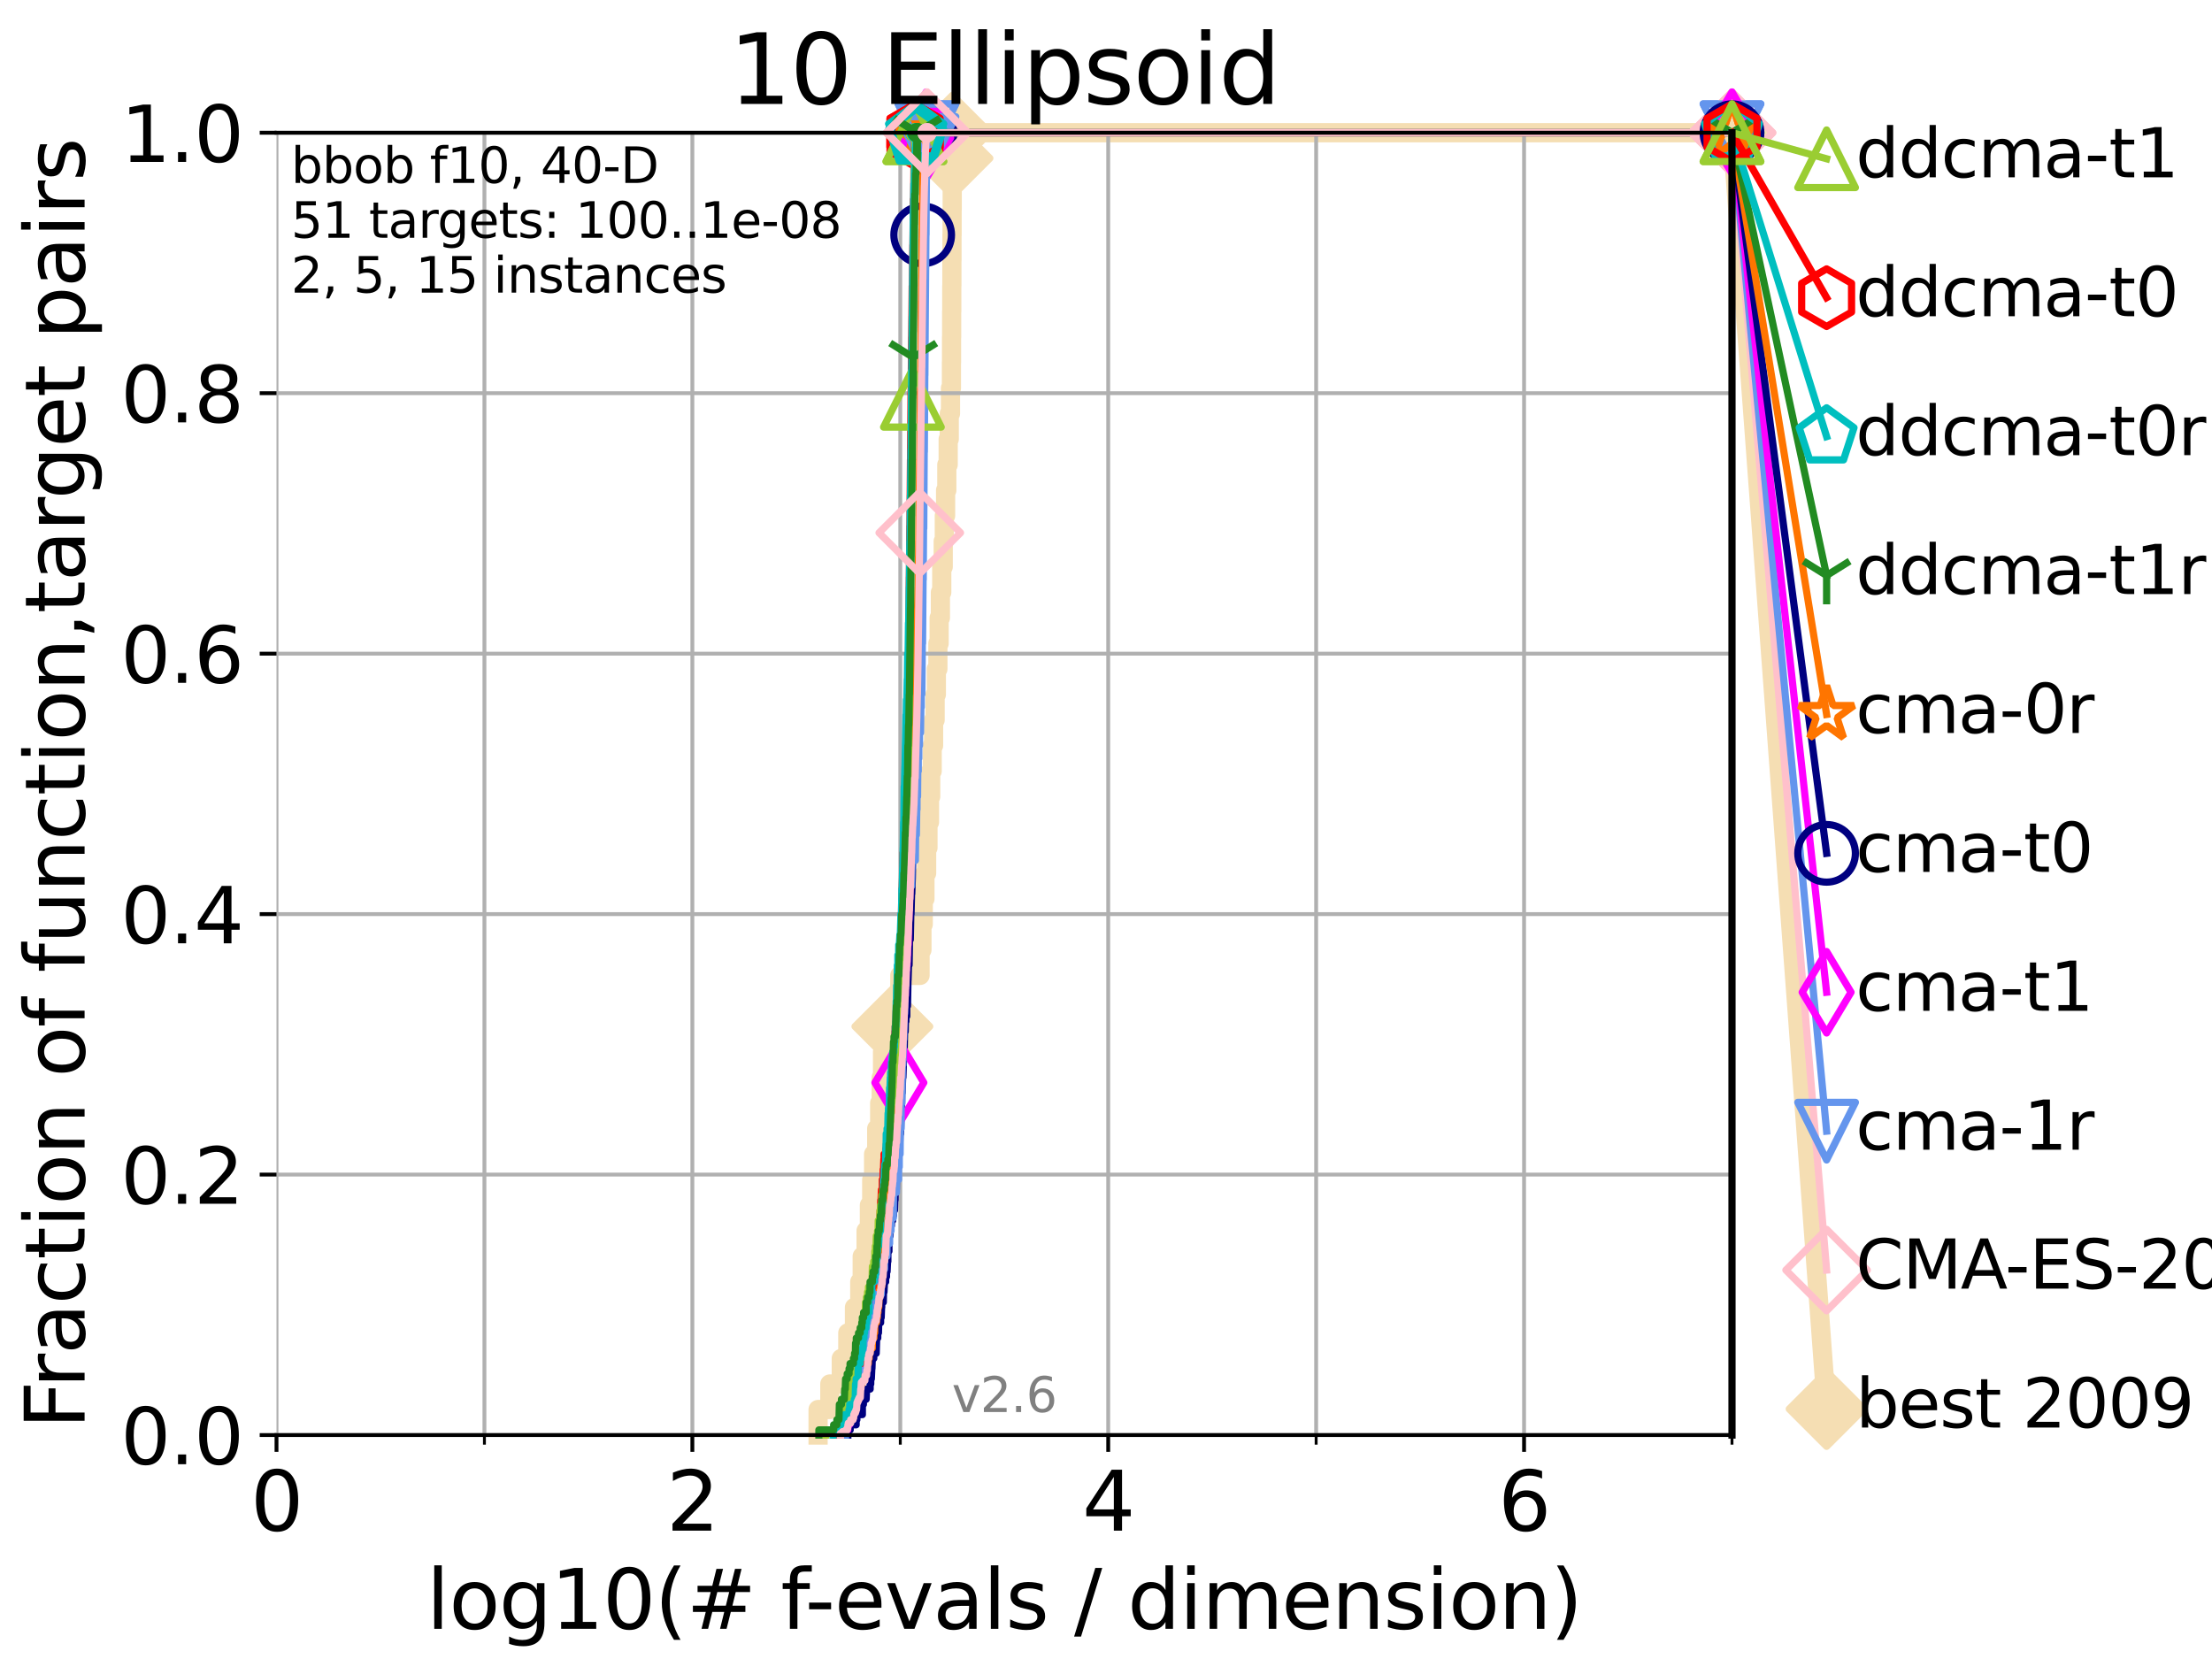 <?xml version="1.0" encoding="utf-8" standalone="no"?>
<!DOCTYPE svg PUBLIC "-//W3C//DTD SVG 1.1//EN"
  "http://www.w3.org/Graphics/SVG/1.1/DTD/svg11.dtd">
<svg xmlns:xlink="http://www.w3.org/1999/xlink" width="460.8pt" height="345.6pt" viewBox="0 0 460.8 345.6" xmlns="http://www.w3.org/2000/svg" version="1.1">
 <defs>
  <style type="text/css">*{stroke-linejoin: round; stroke-linecap: butt}</style>
 </defs>
 <g id="figure_1">
  <g id="patch_1">
   <path d="M 0 345.6 
L 460.8 345.6 
L 460.8 0 
L 0 0 
z
" style="fill: #ffffff"/>
  </g>
  <g id="axes_1">
   <g id="patch_2">
    <path d="M 57.6 298.944 
L 360.806 298.944 
L 360.806 27.648 
L 57.6 27.648 
z
" style="fill: #ffffff"/>
   </g>
   <g id="line2d_1">
    <path d="M 170.421 298.944 
L 170.421 293.624 
L 172.867 293.624 
L 172.867 288.305 
L 175.254 288.305 
L 175.254 282.985 
L 176.614 282.985 
L 176.614 277.666 
L 178 277.666 
L 178 272.346 
L 179.103 272.346 
L 179.103 267.027 
L 179.612 267.027 
L 179.612 261.707 
L 180.423 261.707 
L 180.423 256.388 
L 181.11 256.388 
L 181.11 251.068 
L 181.596 251.068 
L 181.596 245.749 
L 181.984 245.749 
L 181.984 240.429 
L 182.634 240.429 
L 182.634 235.11 
L 183.251 235.11 
L 183.251 229.79 
L 183.578 229.79 
L 183.578 224.471 
L 183.843 224.471 
L 183.843 219.151 
L 185.394 219.151 
L 185.394 213.832 
L 185.897 213.832 
L 185.897 208.512 
L 187.45 208.512 
L 187.45 203.192 
L 191.664 203.192 
L 191.664 197.873 
L 192.054 197.873 
L 192.054 192.553 
L 192.328 192.553 
L 192.328 187.234 
L 192.682 187.234 
L 192.682 181.914 
L 193.032 181.914 
L 193.032 176.595 
L 193.314 176.595 
L 193.314 171.275 
L 193.631 171.275 
L 193.631 165.956 
L 193.878 165.956 
L 193.878 160.636 
L 194.19 160.636 
L 194.19 155.317 
L 194.48 155.317 
L 194.48 149.997 
L 194.802 149.997 
L 194.802 144.678 
L 195.06 144.678 
L 195.06 139.358 
L 195.379 139.358 
L 195.379 134.039 
L 195.639 134.039 
L 195.639 128.719 
L 195.902 128.719 
L 195.902 123.4 
L 196.184 123.4 
L 196.184 118.08 
L 196.489 118.08 
L 196.489 112.76 
L 196.716 112.76 
L 196.716 107.441 
L 196.983 107.441 
L 196.983 102.121 
L 197.24 102.121 
L 197.24 96.802 
L 197.524 96.802 
L 197.524 91.482 
L 197.745 91.482 
L 197.745 86.163 
L 198.003 86.163 
L 198.003 80.843 
L 198.199 80.843 
L 198.199 75.524 
L 198.221 75.524 
L 198.221 70.204 
L 198.247 70.204 
L 198.247 64.885 
L 198.271 64.885 
L 198.271 59.565 
L 198.293 59.565 
L 198.293 54.246 
L 198.315 54.246 
L 198.315 48.926 
L 198.341 48.926 
L 198.341 43.607 
L 198.364 43.607 
L 198.364 38.287 
L 198.387 38.287 
L 198.387 32.968 
L 198.414 32.968 
L 198.414 27.648 
L 360.806 27.648 
" style="fill: none; stroke: #f5deb3; stroke-width: 4; stroke-linecap: square"/>
   </g>
   <g id="line2d_2">
    <defs>
     <path id="mb2a6b654c6" d="M -0 7.778 
L 7.778 0 
L 0 -7.778 
L -7.778 -0 
z
" style="stroke: #f5deb3; stroke-width: 1.5; stroke-linejoin: miter"/>
    </defs>
    <g>
     <use xlink:href="#mb2a6b654c6" x="185.897" y="213.832" style="fill: #f5deb3; stroke: #f5deb3; stroke-width: 1.5; stroke-linejoin: miter"/>
     <use xlink:href="#mb2a6b654c6" x="198.414" y="32.968" style="fill: #f5deb3; stroke: #f5deb3; stroke-width: 1.5; stroke-linejoin: miter"/>
     <use xlink:href="#mb2a6b654c6" x="198.414" y="27.648" style="fill: #f5deb3; stroke: #f5deb3; stroke-width: 1.5; stroke-linejoin: miter"/>
     <use xlink:href="#mb2a6b654c6" x="360.806" y="27.648" style="fill: #f5deb3; stroke: #f5deb3; stroke-width: 1.5; stroke-linejoin: miter"/>
    </g>
   </g>
   <g id="line2d_3">
    <path style="fill: none; stroke: #f5deb3; stroke-width: 4; stroke-linecap: square"/>
    <g/>
   </g>
   <g id="line2d_4">
    <path d="M 360.806 27.648 
L 380.515 293.518 
" style="fill: none; stroke: #f5deb3; stroke-width: 4; stroke-linecap: square"/>
    <g>
     <use xlink:href="#mb2a6b654c6" x="360.806" y="27.648" style="fill: #f5deb3; stroke: #f5deb3; stroke-width: 1.5; stroke-linejoin: miter"/>
     <use xlink:href="#mb2a6b654c6" x="380.515" y="293.518" style="fill: #f5deb3; stroke: #f5deb3; stroke-width: 1.5; stroke-linejoin: miter"/>
    </g>
   </g>
   <g id="matplotlib.axis_1">
    <g id="xtick_1">
     <g id="line2d_5">
      <path d="M 57.6 298.944 
L 57.6 27.648 
" clip-path="url(#paeef240e12)" style="fill: none; stroke: #b0b0b0; stroke-width: 0.8; stroke-linecap: square"/>
     </g>
     <g id="line2d_6">
      <defs>
       <path id="mf4d4f383ec" d="M 0 0 
L 0 3.5 
" style="stroke: #000000; stroke-width: 0.8"/>
      </defs>
      <g>
       <use xlink:href="#mf4d4f383ec" x="57.6" y="298.944" style="stroke: #000000; stroke-width: 0.8"/>
      </g>
     </g>
     <g id="text_1">
      <!-- 0 -->
      <g transform="translate(52.192 318.861)scale(0.17 -0.17)">
       <defs>
        <path id="DejaVuSans-30" d="M 2034 4250 
Q 1547 4250 1301 3770 
Q 1056 3291 1056 2328 
Q 1056 1369 1301 889 
Q 1547 409 2034 409 
Q 2525 409 2770 889 
Q 3016 1369 3016 2328 
Q 3016 3291 2770 3770 
Q 2525 4250 2034 4250 
z
M 2034 4750 
Q 2819 4750 3233 4129 
Q 3647 3509 3647 2328 
Q 3647 1150 3233 529 
Q 2819 -91 2034 -91 
Q 1250 -91 836 529 
Q 422 1150 422 2328 
Q 422 3509 836 4129 
Q 1250 4750 2034 4750 
z
" transform="scale(0.016)"/>
       </defs>
       <use xlink:href="#DejaVuSans-30"/>
      </g>
     </g>
    </g>
    <g id="xtick_2">
     <g id="line2d_7">
      <path d="M 144.23 298.944 
L 144.23 27.648 
" clip-path="url(#paeef240e12)" style="fill: none; stroke: #b0b0b0; stroke-width: 0.8; stroke-linecap: square"/>
     </g>
     <g id="line2d_8">
      <g>
       <use xlink:href="#mf4d4f383ec" x="144.23" y="298.944" style="stroke: #000000; stroke-width: 0.8"/>
      </g>
     </g>
     <g id="text_2">
      <!-- 2 -->
      <g transform="translate(138.822 318.861)scale(0.17 -0.17)">
       <defs>
        <path id="DejaVuSans-32" d="M 1228 531 
L 3431 531 
L 3431 0 
L 469 0 
L 469 531 
Q 828 903 1448 1529 
Q 2069 2156 2228 2338 
Q 2531 2678 2651 2914 
Q 2772 3150 2772 3378 
Q 2772 3750 2511 3984 
Q 2250 4219 1831 4219 
Q 1534 4219 1204 4116 
Q 875 4013 500 3803 
L 500 4441 
Q 881 4594 1212 4672 
Q 1544 4750 1819 4750 
Q 2544 4750 2975 4387 
Q 3406 4025 3406 3419 
Q 3406 3131 3298 2873 
Q 3191 2616 2906 2266 
Q 2828 2175 2409 1742 
Q 1991 1309 1228 531 
z
" transform="scale(0.016)"/>
       </defs>
       <use xlink:href="#DejaVuSans-32"/>
      </g>
     </g>
    </g>
    <g id="xtick_3">
     <g id="line2d_9">
      <path d="M 230.861 298.944 
L 230.861 27.648 
" clip-path="url(#paeef240e12)" style="fill: none; stroke: #b0b0b0; stroke-width: 0.8; stroke-linecap: square"/>
     </g>
     <g id="line2d_10">
      <g>
       <use xlink:href="#mf4d4f383ec" x="230.861" y="298.944" style="stroke: #000000; stroke-width: 0.8"/>
      </g>
     </g>
     <g id="text_3">
      <!-- 4 -->
      <g transform="translate(225.453 318.861)scale(0.17 -0.17)">
       <defs>
        <path id="DejaVuSans-34" d="M 2419 4116 
L 825 1625 
L 2419 1625 
L 2419 4116 
z
M 2253 4666 
L 3047 4666 
L 3047 1625 
L 3713 1625 
L 3713 1100 
L 3047 1100 
L 3047 0 
L 2419 0 
L 2419 1100 
L 313 1100 
L 313 1709 
L 2253 4666 
z
" transform="scale(0.016)"/>
       </defs>
       <use xlink:href="#DejaVuSans-34"/>
      </g>
     </g>
    </g>
    <g id="xtick_4">
     <g id="line2d_11">
      <path d="M 317.491 298.944 
L 317.491 27.648 
" clip-path="url(#paeef240e12)" style="fill: none; stroke: #b0b0b0; stroke-width: 0.8; stroke-linecap: square"/>
     </g>
     <g id="line2d_12">
      <g>
       <use xlink:href="#mf4d4f383ec" x="317.491" y="298.944" style="stroke: #000000; stroke-width: 0.8"/>
      </g>
     </g>
     <g id="text_4">
      <!-- 6 -->
      <g transform="translate(312.083 318.861)scale(0.17 -0.17)">
       <defs>
        <path id="DejaVuSans-36" d="M 2113 2584 
Q 1688 2584 1439 2293 
Q 1191 2003 1191 1497 
Q 1191 994 1439 701 
Q 1688 409 2113 409 
Q 2538 409 2786 701 
Q 3034 994 3034 1497 
Q 3034 2003 2786 2293 
Q 2538 2584 2113 2584 
z
M 3366 4563 
L 3366 3988 
Q 3128 4100 2886 4159 
Q 2644 4219 2406 4219 
Q 1781 4219 1451 3797 
Q 1122 3375 1075 2522 
Q 1259 2794 1537 2939 
Q 1816 3084 2150 3084 
Q 2853 3084 3261 2657 
Q 3669 2231 3669 1497 
Q 3669 778 3244 343 
Q 2819 -91 2113 -91 
Q 1303 -91 875 529 
Q 447 1150 447 2328 
Q 447 3434 972 4092 
Q 1497 4750 2381 4750 
Q 2619 4750 2861 4703 
Q 3103 4656 3366 4563 
z
" transform="scale(0.016)"/>
       </defs>
       <use xlink:href="#DejaVuSans-36"/>
      </g>
     </g>
    </g>
    <g id="xtick_5">
     <g id="line2d_13">
      <path d="M 100.915 298.944 
L 100.915 27.648 
" clip-path="url(#paeef240e12)" style="fill: none; stroke: #b0b0b0; stroke-width: 0.8; stroke-linecap: square"/>
     </g>
     <g id="line2d_14">
      <defs>
       <path id="m2ed45503ff" d="M 0 0 
L 0 2 
" style="stroke: #000000; stroke-width: 0.6"/>
      </defs>
      <g>
       <use xlink:href="#m2ed45503ff" x="100.915" y="298.944" style="stroke: #000000; stroke-width: 0.6"/>
      </g>
     </g>
    </g>
    <g id="xtick_6">
     <g id="line2d_15">
      <path d="M 187.546 298.944 
L 187.546 27.648 
" clip-path="url(#paeef240e12)" style="fill: none; stroke: #b0b0b0; stroke-width: 0.8; stroke-linecap: square"/>
     </g>
     <g id="line2d_16">
      <g>
       <use xlink:href="#m2ed45503ff" x="187.546" y="298.944" style="stroke: #000000; stroke-width: 0.6"/>
      </g>
     </g>
    </g>
    <g id="xtick_7">
     <g id="line2d_17">
      <path d="M 274.176 298.944 
L 274.176 27.648 
" clip-path="url(#paeef240e12)" style="fill: none; stroke: #b0b0b0; stroke-width: 0.8; stroke-linecap: square"/>
     </g>
     <g id="line2d_18">
      <g>
       <use xlink:href="#m2ed45503ff" x="274.176" y="298.944" style="stroke: #000000; stroke-width: 0.6"/>
      </g>
     </g>
    </g>
    <g id="xtick_8">
     <g id="line2d_19">
      <path d="M 360.806 298.944 
L 360.806 27.648 
" clip-path="url(#paeef240e12)" style="fill: none; stroke: #b0b0b0; stroke-width: 0.8; stroke-linecap: square"/>
     </g>
     <g id="line2d_20">
      <g>
       <use xlink:href="#m2ed45503ff" x="360.806" y="298.944" style="stroke: #000000; stroke-width: 0.6"/>
      </g>
     </g>
    </g>
    <g id="text_5">
     <!-- log10(# f-evals / dimension) -->
     <g transform="translate(88.823 339.314)scale(0.17 -0.17)">
      <defs>
       <path id="DejaVuSans-6c" d="M 603 4863 
L 1178 4863 
L 1178 0 
L 603 0 
L 603 4863 
z
" transform="scale(0.016)"/>
       <path id="DejaVuSans-6f" d="M 1959 3097 
Q 1497 3097 1228 2736 
Q 959 2375 959 1747 
Q 959 1119 1226 758 
Q 1494 397 1959 397 
Q 2419 397 2687 759 
Q 2956 1122 2956 1747 
Q 2956 2369 2687 2733 
Q 2419 3097 1959 3097 
z
M 1959 3584 
Q 2709 3584 3137 3096 
Q 3566 2609 3566 1747 
Q 3566 888 3137 398 
Q 2709 -91 1959 -91 
Q 1206 -91 779 398 
Q 353 888 353 1747 
Q 353 2609 779 3096 
Q 1206 3584 1959 3584 
z
" transform="scale(0.016)"/>
       <path id="DejaVuSans-67" d="M 2906 1791 
Q 2906 2416 2648 2759 
Q 2391 3103 1925 3103 
Q 1463 3103 1205 2759 
Q 947 2416 947 1791 
Q 947 1169 1205 825 
Q 1463 481 1925 481 
Q 2391 481 2648 825 
Q 2906 1169 2906 1791 
z
M 3481 434 
Q 3481 -459 3084 -895 
Q 2688 -1331 1869 -1331 
Q 1566 -1331 1297 -1286 
Q 1028 -1241 775 -1147 
L 775 -588 
Q 1028 -725 1275 -790 
Q 1522 -856 1778 -856 
Q 2344 -856 2625 -561 
Q 2906 -266 2906 331 
L 2906 616 
Q 2728 306 2450 153 
Q 2172 0 1784 0 
Q 1141 0 747 490 
Q 353 981 353 1791 
Q 353 2603 747 3093 
Q 1141 3584 1784 3584 
Q 2172 3584 2450 3431 
Q 2728 3278 2906 2969 
L 2906 3500 
L 3481 3500 
L 3481 434 
z
" transform="scale(0.016)"/>
       <path id="DejaVuSans-31" d="M 794 531 
L 1825 531 
L 1825 4091 
L 703 3866 
L 703 4441 
L 1819 4666 
L 2450 4666 
L 2450 531 
L 3481 531 
L 3481 0 
L 794 0 
L 794 531 
z
" transform="scale(0.016)"/>
       <path id="DejaVuSans-28" d="M 1984 4856 
Q 1566 4138 1362 3434 
Q 1159 2731 1159 2009 
Q 1159 1288 1364 580 
Q 1569 -128 1984 -844 
L 1484 -844 
Q 1016 -109 783 600 
Q 550 1309 550 2009 
Q 550 2706 781 3412 
Q 1013 4119 1484 4856 
L 1984 4856 
z
" transform="scale(0.016)"/>
       <path id="DejaVuSans-23" d="M 3272 2816 
L 2363 2816 
L 2100 1772 
L 3016 1772 
L 3272 2816 
z
M 2803 4594 
L 2478 3297 
L 3391 3297 
L 3719 4594 
L 4219 4594 
L 3897 3297 
L 4872 3297 
L 4872 2816 
L 3775 2816 
L 3519 1772 
L 4513 1772 
L 4513 1294 
L 3397 1294 
L 3072 0 
L 2572 0 
L 2894 1294 
L 1978 1294 
L 1656 0 
L 1153 0 
L 1478 1294 
L 494 1294 
L 494 1772 
L 1594 1772 
L 1856 2816 
L 850 2816 
L 850 3297 
L 1978 3297 
L 2297 4594 
L 2803 4594 
z
" transform="scale(0.016)"/>
       <path id="DejaVuSans-20" transform="scale(0.016)"/>
       <path id="DejaVuSans-66" d="M 2375 4863 
L 2375 4384 
L 1825 4384 
Q 1516 4384 1395 4259 
Q 1275 4134 1275 3809 
L 1275 3500 
L 2222 3500 
L 2222 3053 
L 1275 3053 
L 1275 0 
L 697 0 
L 697 3053 
L 147 3053 
L 147 3500 
L 697 3500 
L 697 3744 
Q 697 4328 969 4595 
Q 1241 4863 1831 4863 
L 2375 4863 
z
" transform="scale(0.016)"/>
       <path id="DejaVuSans-2d" d="M 313 2009 
L 1997 2009 
L 1997 1497 
L 313 1497 
L 313 2009 
z
" transform="scale(0.016)"/>
       <path id="DejaVuSans-65" d="M 3597 1894 
L 3597 1613 
L 953 1613 
Q 991 1019 1311 708 
Q 1631 397 2203 397 
Q 2534 397 2845 478 
Q 3156 559 3463 722 
L 3463 178 
Q 3153 47 2828 -22 
Q 2503 -91 2169 -91 
Q 1331 -91 842 396 
Q 353 884 353 1716 
Q 353 2575 817 3079 
Q 1281 3584 2069 3584 
Q 2775 3584 3186 3129 
Q 3597 2675 3597 1894 
z
M 3022 2063 
Q 3016 2534 2758 2815 
Q 2500 3097 2075 3097 
Q 1594 3097 1305 2825 
Q 1016 2553 972 2059 
L 3022 2063 
z
" transform="scale(0.016)"/>
       <path id="DejaVuSans-76" d="M 191 3500 
L 800 3500 
L 1894 563 
L 2988 3500 
L 3597 3500 
L 2284 0 
L 1503 0 
L 191 3500 
z
" transform="scale(0.016)"/>
       <path id="DejaVuSans-61" d="M 2194 1759 
Q 1497 1759 1228 1600 
Q 959 1441 959 1056 
Q 959 750 1161 570 
Q 1363 391 1709 391 
Q 2188 391 2477 730 
Q 2766 1069 2766 1631 
L 2766 1759 
L 2194 1759 
z
M 3341 1997 
L 3341 0 
L 2766 0 
L 2766 531 
Q 2569 213 2275 61 
Q 1981 -91 1556 -91 
Q 1019 -91 701 211 
Q 384 513 384 1019 
Q 384 1609 779 1909 
Q 1175 2209 1959 2209 
L 2766 2209 
L 2766 2266 
Q 2766 2663 2505 2880 
Q 2244 3097 1772 3097 
Q 1472 3097 1187 3025 
Q 903 2953 641 2809 
L 641 3341 
Q 956 3463 1253 3523 
Q 1550 3584 1831 3584 
Q 2591 3584 2966 3190 
Q 3341 2797 3341 1997 
z
" transform="scale(0.016)"/>
       <path id="DejaVuSans-73" d="M 2834 3397 
L 2834 2853 
Q 2591 2978 2328 3040 
Q 2066 3103 1784 3103 
Q 1356 3103 1142 2972 
Q 928 2841 928 2578 
Q 928 2378 1081 2264 
Q 1234 2150 1697 2047 
L 1894 2003 
Q 2506 1872 2764 1633 
Q 3022 1394 3022 966 
Q 3022 478 2636 193 
Q 2250 -91 1575 -91 
Q 1294 -91 989 -36 
Q 684 19 347 128 
L 347 722 
Q 666 556 975 473 
Q 1284 391 1588 391 
Q 1994 391 2212 530 
Q 2431 669 2431 922 
Q 2431 1156 2273 1281 
Q 2116 1406 1581 1522 
L 1381 1569 
Q 847 1681 609 1914 
Q 372 2147 372 2553 
Q 372 3047 722 3315 
Q 1072 3584 1716 3584 
Q 2034 3584 2315 3537 
Q 2597 3491 2834 3397 
z
" transform="scale(0.016)"/>
       <path id="DejaVuSans-2f" d="M 1625 4666 
L 2156 4666 
L 531 -594 
L 0 -594 
L 1625 4666 
z
" transform="scale(0.016)"/>
       <path id="DejaVuSans-64" d="M 2906 2969 
L 2906 4863 
L 3481 4863 
L 3481 0 
L 2906 0 
L 2906 525 
Q 2725 213 2448 61 
Q 2172 -91 1784 -91 
Q 1150 -91 751 415 
Q 353 922 353 1747 
Q 353 2572 751 3078 
Q 1150 3584 1784 3584 
Q 2172 3584 2448 3432 
Q 2725 3281 2906 2969 
z
M 947 1747 
Q 947 1113 1208 752 
Q 1469 391 1925 391 
Q 2381 391 2643 752 
Q 2906 1113 2906 1747 
Q 2906 2381 2643 2742 
Q 2381 3103 1925 3103 
Q 1469 3103 1208 2742 
Q 947 2381 947 1747 
z
" transform="scale(0.016)"/>
       <path id="DejaVuSans-69" d="M 603 3500 
L 1178 3500 
L 1178 0 
L 603 0 
L 603 3500 
z
M 603 4863 
L 1178 4863 
L 1178 4134 
L 603 4134 
L 603 4863 
z
" transform="scale(0.016)"/>
       <path id="DejaVuSans-6d" d="M 3328 2828 
Q 3544 3216 3844 3400 
Q 4144 3584 4550 3584 
Q 5097 3584 5394 3201 
Q 5691 2819 5691 2113 
L 5691 0 
L 5113 0 
L 5113 2094 
Q 5113 2597 4934 2840 
Q 4756 3084 4391 3084 
Q 3944 3084 3684 2787 
Q 3425 2491 3425 1978 
L 3425 0 
L 2847 0 
L 2847 2094 
Q 2847 2600 2669 2842 
Q 2491 3084 2119 3084 
Q 1678 3084 1418 2786 
Q 1159 2488 1159 1978 
L 1159 0 
L 581 0 
L 581 3500 
L 1159 3500 
L 1159 2956 
Q 1356 3278 1631 3431 
Q 1906 3584 2284 3584 
Q 2666 3584 2933 3390 
Q 3200 3197 3328 2828 
z
" transform="scale(0.016)"/>
       <path id="DejaVuSans-6e" d="M 3513 2113 
L 3513 0 
L 2938 0 
L 2938 2094 
Q 2938 2591 2744 2837 
Q 2550 3084 2163 3084 
Q 1697 3084 1428 2787 
Q 1159 2491 1159 1978 
L 1159 0 
L 581 0 
L 581 3500 
L 1159 3500 
L 1159 2956 
Q 1366 3272 1645 3428 
Q 1925 3584 2291 3584 
Q 2894 3584 3203 3211 
Q 3513 2838 3513 2113 
z
" transform="scale(0.016)"/>
       <path id="DejaVuSans-29" d="M 513 4856 
L 1013 4856 
Q 1481 4119 1714 3412 
Q 1947 2706 1947 2009 
Q 1947 1309 1714 600 
Q 1481 -109 1013 -844 
L 513 -844 
Q 928 -128 1133 580 
Q 1338 1288 1338 2009 
Q 1338 2731 1133 3434 
Q 928 4138 513 4856 
z
" transform="scale(0.016)"/>
      </defs>
      <use xlink:href="#DejaVuSans-6c"/>
      <use xlink:href="#DejaVuSans-6f" x="27.783"/>
      <use xlink:href="#DejaVuSans-67" x="88.965"/>
      <use xlink:href="#DejaVuSans-31" x="152.441"/>
      <use xlink:href="#DejaVuSans-30" x="216.064"/>
      <use xlink:href="#DejaVuSans-28" x="279.688"/>
      <use xlink:href="#DejaVuSans-23" x="318.701"/>
      <use xlink:href="#DejaVuSans-20" x="402.49"/>
      <use xlink:href="#DejaVuSans-66" x="434.277"/>
      <use xlink:href="#DejaVuSans-2d" x="463.982"/>
      <use xlink:href="#DejaVuSans-65" x="500.066"/>
      <use xlink:href="#DejaVuSans-76" x="561.59"/>
      <use xlink:href="#DejaVuSans-61" x="620.77"/>
      <use xlink:href="#DejaVuSans-6c" x="682.049"/>
      <use xlink:href="#DejaVuSans-73" x="709.832"/>
      <use xlink:href="#DejaVuSans-20" x="761.932"/>
      <use xlink:href="#DejaVuSans-2f" x="793.719"/>
      <use xlink:href="#DejaVuSans-20" x="827.41"/>
      <use xlink:href="#DejaVuSans-64" x="859.197"/>
      <use xlink:href="#DejaVuSans-69" x="922.674"/>
      <use xlink:href="#DejaVuSans-6d" x="950.457"/>
      <use xlink:href="#DejaVuSans-65" x="1047.869"/>
      <use xlink:href="#DejaVuSans-6e" x="1109.393"/>
      <use xlink:href="#DejaVuSans-73" x="1172.771"/>
      <use xlink:href="#DejaVuSans-69" x="1224.871"/>
      <use xlink:href="#DejaVuSans-6f" x="1252.654"/>
      <use xlink:href="#DejaVuSans-6e" x="1313.836"/>
      <use xlink:href="#DejaVuSans-29" x="1377.215"/>
     </g>
    </g>
   </g>
   <g id="matplotlib.axis_2">
    <g id="ytick_1">
     <g id="line2d_21">
      <path d="M 57.6 298.944 
L 360.806 298.944 
" clip-path="url(#paeef240e12)" style="fill: none; stroke: #b0b0b0; stroke-width: 0.8; stroke-linecap: square"/>
     </g>
     <g id="line2d_22">
      <defs>
       <path id="m39c438cba6" d="M 0 0 
L -3.5 0 
" style="stroke: #000000; stroke-width: 0.8"/>
      </defs>
      <g>
       <use xlink:href="#m39c438cba6" x="57.6" y="298.944" style="stroke: #000000; stroke-width: 0.8"/>
      </g>
     </g>
     <g id="text_6">
      <!-- 0.0 -->
      <g transform="translate(25.155 305.023)scale(0.16 -0.16)">
       <defs>
        <path id="DejaVuSans-2e" d="M 684 794 
L 1344 794 
L 1344 0 
L 684 0 
L 684 794 
z
" transform="scale(0.016)"/>
       </defs>
       <use xlink:href="#DejaVuSans-30"/>
       <use xlink:href="#DejaVuSans-2e" x="63.623"/>
       <use xlink:href="#DejaVuSans-30" x="95.41"/>
      </g>
     </g>
    </g>
    <g id="ytick_2">
     <g id="line2d_23">
      <path d="M 57.6 244.685 
L 360.806 244.685 
" clip-path="url(#paeef240e12)" style="fill: none; stroke: #b0b0b0; stroke-width: 0.8; stroke-linecap: square"/>
     </g>
     <g id="line2d_24">
      <g>
       <use xlink:href="#m39c438cba6" x="57.6" y="244.685" style="stroke: #000000; stroke-width: 0.8"/>
      </g>
     </g>
     <g id="text_7">
      <!-- 0.2 -->
      <g transform="translate(25.155 250.764)scale(0.16 -0.16)">
       <use xlink:href="#DejaVuSans-30"/>
       <use xlink:href="#DejaVuSans-2e" x="63.623"/>
       <use xlink:href="#DejaVuSans-32" x="95.41"/>
      </g>
     </g>
    </g>
    <g id="ytick_3">
     <g id="line2d_25">
      <path d="M 57.6 190.426 
L 360.806 190.426 
" clip-path="url(#paeef240e12)" style="fill: none; stroke: #b0b0b0; stroke-width: 0.8; stroke-linecap: square"/>
     </g>
     <g id="line2d_26">
      <g>
       <use xlink:href="#m39c438cba6" x="57.6" y="190.426" style="stroke: #000000; stroke-width: 0.8"/>
      </g>
     </g>
     <g id="text_8">
      <!-- 0.4 -->
      <g transform="translate(25.155 196.504)scale(0.16 -0.16)">
       <use xlink:href="#DejaVuSans-30"/>
       <use xlink:href="#DejaVuSans-2e" x="63.623"/>
       <use xlink:href="#DejaVuSans-34" x="95.41"/>
      </g>
     </g>
    </g>
    <g id="ytick_4">
     <g id="line2d_27">
      <path d="M 57.6 136.166 
L 360.806 136.166 
" clip-path="url(#paeef240e12)" style="fill: none; stroke: #b0b0b0; stroke-width: 0.8; stroke-linecap: square"/>
     </g>
     <g id="line2d_28">
      <g>
       <use xlink:href="#m39c438cba6" x="57.6" y="136.166" style="stroke: #000000; stroke-width: 0.8"/>
      </g>
     </g>
     <g id="text_9">
      <!-- 0.6 -->
      <g transform="translate(25.155 142.245)scale(0.16 -0.16)">
       <use xlink:href="#DejaVuSans-30"/>
       <use xlink:href="#DejaVuSans-2e" x="63.623"/>
       <use xlink:href="#DejaVuSans-36" x="95.41"/>
      </g>
     </g>
    </g>
    <g id="ytick_5">
     <g id="line2d_29">
      <path d="M 57.6 81.907 
L 360.806 81.907 
" clip-path="url(#paeef240e12)" style="fill: none; stroke: #b0b0b0; stroke-width: 0.8; stroke-linecap: square"/>
     </g>
     <g id="line2d_30">
      <g>
       <use xlink:href="#m39c438cba6" x="57.6" y="81.907" style="stroke: #000000; stroke-width: 0.8"/>
      </g>
     </g>
     <g id="text_10">
      <!-- 0.8 -->
      <g transform="translate(25.155 87.986)scale(0.16 -0.16)">
       <defs>
        <path id="DejaVuSans-38" d="M 2034 2216 
Q 1584 2216 1326 1975 
Q 1069 1734 1069 1313 
Q 1069 891 1326 650 
Q 1584 409 2034 409 
Q 2484 409 2743 651 
Q 3003 894 3003 1313 
Q 3003 1734 2745 1975 
Q 2488 2216 2034 2216 
z
M 1403 2484 
Q 997 2584 770 2862 
Q 544 3141 544 3541 
Q 544 4100 942 4425 
Q 1341 4750 2034 4750 
Q 2731 4750 3128 4425 
Q 3525 4100 3525 3541 
Q 3525 3141 3298 2862 
Q 3072 2584 2669 2484 
Q 3125 2378 3379 2068 
Q 3634 1759 3634 1313 
Q 3634 634 3220 271 
Q 2806 -91 2034 -91 
Q 1263 -91 848 271 
Q 434 634 434 1313 
Q 434 1759 690 2068 
Q 947 2378 1403 2484 
z
M 1172 3481 
Q 1172 3119 1398 2916 
Q 1625 2713 2034 2713 
Q 2441 2713 2670 2916 
Q 2900 3119 2900 3481 
Q 2900 3844 2670 4047 
Q 2441 4250 2034 4250 
Q 1625 4250 1398 4047 
Q 1172 3844 1172 3481 
z
" transform="scale(0.016)"/>
       </defs>
       <use xlink:href="#DejaVuSans-30"/>
       <use xlink:href="#DejaVuSans-2e" x="63.623"/>
       <use xlink:href="#DejaVuSans-38" x="95.41"/>
      </g>
     </g>
    </g>
    <g id="ytick_6">
     <g id="line2d_31">
      <path d="M 57.6 27.648 
L 360.806 27.648 
" clip-path="url(#paeef240e12)" style="fill: none; stroke: #b0b0b0; stroke-width: 0.8; stroke-linecap: square"/>
     </g>
     <g id="line2d_32">
      <g>
       <use xlink:href="#m39c438cba6" x="57.6" y="27.648" style="stroke: #000000; stroke-width: 0.8"/>
      </g>
     </g>
     <g id="text_11">
      <!-- 1.0 -->
      <g transform="translate(25.155 33.727)scale(0.16 -0.16)">
       <use xlink:href="#DejaVuSans-31"/>
       <use xlink:href="#DejaVuSans-2e" x="63.623"/>
       <use xlink:href="#DejaVuSans-30" x="95.41"/>
      </g>
     </g>
    </g>
    <g id="text_12">
     <!-- Fraction of function,target pairs -->
     <g transform="translate(17.62 297.681)rotate(-90)scale(0.17 -0.17)">
      <defs>
       <path id="DejaVuSans-46" d="M 628 4666 
L 3309 4666 
L 3309 4134 
L 1259 4134 
L 1259 2759 
L 3109 2759 
L 3109 2228 
L 1259 2228 
L 1259 0 
L 628 0 
L 628 4666 
z
" transform="scale(0.016)"/>
       <path id="DejaVuSans-72" d="M 2631 2963 
Q 2534 3019 2420 3045 
Q 2306 3072 2169 3072 
Q 1681 3072 1420 2755 
Q 1159 2438 1159 1844 
L 1159 0 
L 581 0 
L 581 3500 
L 1159 3500 
L 1159 2956 
Q 1341 3275 1631 3429 
Q 1922 3584 2338 3584 
Q 2397 3584 2469 3576 
Q 2541 3569 2628 3553 
L 2631 2963 
z
" transform="scale(0.016)"/>
       <path id="DejaVuSans-63" d="M 3122 3366 
L 3122 2828 
Q 2878 2963 2633 3030 
Q 2388 3097 2138 3097 
Q 1578 3097 1268 2742 
Q 959 2388 959 1747 
Q 959 1106 1268 751 
Q 1578 397 2138 397 
Q 2388 397 2633 464 
Q 2878 531 3122 666 
L 3122 134 
Q 2881 22 2623 -34 
Q 2366 -91 2075 -91 
Q 1284 -91 818 406 
Q 353 903 353 1747 
Q 353 2603 823 3093 
Q 1294 3584 2113 3584 
Q 2378 3584 2631 3529 
Q 2884 3475 3122 3366 
z
" transform="scale(0.016)"/>
       <path id="DejaVuSans-74" d="M 1172 4494 
L 1172 3500 
L 2356 3500 
L 2356 3053 
L 1172 3053 
L 1172 1153 
Q 1172 725 1289 603 
Q 1406 481 1766 481 
L 2356 481 
L 2356 0 
L 1766 0 
Q 1100 0 847 248 
Q 594 497 594 1153 
L 594 3053 
L 172 3053 
L 172 3500 
L 594 3500 
L 594 4494 
L 1172 4494 
z
" transform="scale(0.016)"/>
       <path id="DejaVuSans-75" d="M 544 1381 
L 544 3500 
L 1119 3500 
L 1119 1403 
Q 1119 906 1312 657 
Q 1506 409 1894 409 
Q 2359 409 2629 706 
Q 2900 1003 2900 1516 
L 2900 3500 
L 3475 3500 
L 3475 0 
L 2900 0 
L 2900 538 
Q 2691 219 2414 64 
Q 2138 -91 1772 -91 
Q 1169 -91 856 284 
Q 544 659 544 1381 
z
M 1991 3584 
L 1991 3584 
z
" transform="scale(0.016)"/>
       <path id="DejaVuSans-2c" d="M 750 794 
L 1409 794 
L 1409 256 
L 897 -744 
L 494 -744 
L 750 256 
L 750 794 
z
" transform="scale(0.016)"/>
       <path id="DejaVuSans-70" d="M 1159 525 
L 1159 -1331 
L 581 -1331 
L 581 3500 
L 1159 3500 
L 1159 2969 
Q 1341 3281 1617 3432 
Q 1894 3584 2278 3584 
Q 2916 3584 3314 3078 
Q 3713 2572 3713 1747 
Q 3713 922 3314 415 
Q 2916 -91 2278 -91 
Q 1894 -91 1617 61 
Q 1341 213 1159 525 
z
M 3116 1747 
Q 3116 2381 2855 2742 
Q 2594 3103 2138 3103 
Q 1681 3103 1420 2742 
Q 1159 2381 1159 1747 
Q 1159 1113 1420 752 
Q 1681 391 2138 391 
Q 2594 391 2855 752 
Q 3116 1113 3116 1747 
z
" transform="scale(0.016)"/>
      </defs>
      <use xlink:href="#DejaVuSans-46"/>
      <use xlink:href="#DejaVuSans-72" x="50.27"/>
      <use xlink:href="#DejaVuSans-61" x="91.383"/>
      <use xlink:href="#DejaVuSans-63" x="152.662"/>
      <use xlink:href="#DejaVuSans-74" x="207.643"/>
      <use xlink:href="#DejaVuSans-69" x="246.852"/>
      <use xlink:href="#DejaVuSans-6f" x="274.635"/>
      <use xlink:href="#DejaVuSans-6e" x="335.816"/>
      <use xlink:href="#DejaVuSans-20" x="399.195"/>
      <use xlink:href="#DejaVuSans-6f" x="430.982"/>
      <use xlink:href="#DejaVuSans-66" x="492.164"/>
      <use xlink:href="#DejaVuSans-20" x="527.369"/>
      <use xlink:href="#DejaVuSans-66" x="559.156"/>
      <use xlink:href="#DejaVuSans-75" x="594.361"/>
      <use xlink:href="#DejaVuSans-6e" x="657.74"/>
      <use xlink:href="#DejaVuSans-63" x="721.119"/>
      <use xlink:href="#DejaVuSans-74" x="776.1"/>
      <use xlink:href="#DejaVuSans-69" x="815.309"/>
      <use xlink:href="#DejaVuSans-6f" x="843.092"/>
      <use xlink:href="#DejaVuSans-6e" x="904.273"/>
      <use xlink:href="#DejaVuSans-2c" x="967.652"/>
      <use xlink:href="#DejaVuSans-74" x="999.439"/>
      <use xlink:href="#DejaVuSans-61" x="1038.648"/>
      <use xlink:href="#DejaVuSans-72" x="1099.928"/>
      <use xlink:href="#DejaVuSans-67" x="1139.291"/>
      <use xlink:href="#DejaVuSans-65" x="1202.768"/>
      <use xlink:href="#DejaVuSans-74" x="1264.291"/>
      <use xlink:href="#DejaVuSans-20" x="1303.5"/>
      <use xlink:href="#DejaVuSans-70" x="1335.287"/>
      <use xlink:href="#DejaVuSans-61" x="1398.764"/>
      <use xlink:href="#DejaVuSans-69" x="1460.043"/>
      <use xlink:href="#DejaVuSans-72" x="1487.826"/>
      <use xlink:href="#DejaVuSans-73" x="1528.939"/>
     </g>
    </g>
   </g>
   <g id="line2d_33">
    <defs>
     <path id="m2f6ae8feeb" d="M 0 1.5 
C 0.398 1.5 0.779 1.342 1.061 1.061 
C 1.342 0.779 1.5 0.398 1.5 0 
C 1.5 -0.398 1.342 -0.779 1.061 -1.061 
C 0.779 -1.342 0.398 -1.5 0 -1.5 
C -0.398 -1.5 -0.779 -1.342 -1.061 -1.061 
C -1.342 -0.779 -1.5 -0.398 -1.5 0 
C -1.5 0.398 -1.342 0.779 -1.061 1.061 
C -0.779 1.342 -0.398 1.5 0 1.5 
z
" style="stroke: #f5deb3"/>
    </defs>
    <g>
     <use xlink:href="#m2f6ae8feeb" x="198.414" y="27.648" style="fill: #f5deb3; stroke: #f5deb3"/>
     <use xlink:href="#m2f6ae8feeb" x="198.414" y="27.648" style="fill: #f5deb3; stroke: #f5deb3"/>
    </g>
   </g>
   <g id="line2d_34">
    <defs>
     <path id="mcb0d2a52d9" d="M 0 1.5 
C 0.398 1.5 0.779 1.342 1.061 1.061 
C 1.342 0.779 1.5 0.398 1.5 0 
C 1.5 -0.398 1.342 -0.779 1.061 -1.061 
C 0.779 -1.342 0.398 -1.5 0 -1.5 
C -0.398 -1.5 -0.779 -1.342 -1.061 -1.061 
C -1.342 -0.779 -1.5 -0.398 -1.5 0 
C -1.5 0.398 -1.342 0.779 -1.061 1.061 
C -0.779 1.342 -0.398 1.5 0 1.5 
z
" style="stroke: #000080"/>
    </defs>
    <g>
     <use xlink:href="#mcb0d2a52d9" x="192.657" y="27.648" style="fill: #000080; stroke: #000080"/>
     <use xlink:href="#mcb0d2a52d9" x="192.657" y="27.648" style="fill: #000080; stroke: #000080"/>
    </g>
   </g>
   <g id="line2d_35">
    <path d="M 176.62 298.944 
L 176.62 297.88 
L 177.109 297.88 
L 177.109 296.816 
L 178.352 296.816 
L 178.352 295.752 
L 178.504 295.752 
L 178.504 294.688 
L 179.648 294.688 
L 179.648 292.561 
L 179.863 292.561 
L 179.863 291.497 
L 180.433 291.497 
L 180.537 289.369 
L 181.267 289.369 
L 181.267 288.305 
L 181.389 288.305 
L 181.389 287.241 
L 181.517 287.241 
L 181.614 285.113 
L 181.641 285.113 
L 181.712 282.985 
L 182.023 282.985 
L 182.023 281.922 
L 182.526 281.922 
L 182.628 278.73 
L 182.853 278.73 
L 182.853 277.666 
L 182.999 277.666 
L 183.056 275.538 
L 183.448 275.538 
L 183.448 274.474 
L 183.569 274.474 
L 183.648 272.346 
L 183.68 272.346 
L 183.68 271.282 
L 184.006 271.282 
L 184.048 269.155 
L 184.149 269.155 
L 184.258 267.027 
L 184.498 267.027 
L 184.498 265.963 
L 184.676 265.963 
L 184.676 264.899 
L 184.797 264.899 
L 184.897 262.771 
L 184.961 262.771 
L 184.964 260.643 
L 185.184 260.643 
L 185.188 257.452 
L 185.418 257.452 
L 185.46 255.324 
L 185.697 255.324 
L 185.697 254.26 
L 185.957 254.26 
L 185.957 253.196 
L 186.132 253.196 
L 186.132 252.132 
L 186.342 252.132 
L 186.408 250.004 
L 186.462 250.004 
L 186.493 247.877 
L 186.714 247.877 
L 186.745 245.749 
L 186.891 245.749 
L 186.956 242.557 
L 187.051 242.557 
L 187.051 241.493 
L 187.254 241.493 
L 187.304 238.301 
L 187.43 238.301 
L 187.493 236.174 
L 187.603 236.174 
L 187.702 232.982 
L 187.769 232.982 
L 187.86 227.662 
L 187.93 227.662 
L 188.036 224.471 
L 188.092 224.471 
L 188.197 221.279 
L 188.214 221.279 
L 188.263 219.151 
L 188.357 219.151 
L 188.447 214.895 
L 188.577 214.895 
L 188.617 212.768 
L 188.721 212.768 
L 188.721 211.704 
L 188.903 211.704 
L 188.903 209.576 
L 189.052 209.576 
L 189.152 204.256 
L 189.165 204.256 
L 189.262 201.065 
L 189.38 201.065 
L 189.47 195.745 
L 189.633 195.745 
L 189.742 190.426 
L 189.786 190.426 
L 189.897 186.17 
L 189.944 186.17 
L 190.055 182.978 
L 190.056 182.978 
L 190.162 176.595 
L 190.254 176.595 
L 190.336 171.275 
L 190.376 171.275 
L 190.464 165.956 
L 190.511 165.956 
L 190.61 162.764 
L 190.627 162.764 
L 190.723 158.508 
L 190.776 158.508 
L 190.877 155.317 
L 190.908 155.317 
L 190.992 147.869 
L 191.034 147.869 
L 191.134 140.422 
L 191.162 140.422 
L 191.269 131.911 
L 191.282 131.911 
L 191.392 122.336 
L 191.4 122.336 
L 191.502 112.76 
L 191.529 112.76 
L 191.636 103.185 
L 191.642 103.185 
L 191.744 89.355 
L 191.763 89.355 
L 191.857 77.652 
L 191.88 77.652 
L 191.973 64.885 
L 191.997 64.885 
L 192.099 54.246 
L 192.136 54.246 
L 192.22 47.862 
L 192.25 47.862 
L 192.341 41.479 
L 192.364 41.479 
L 192.453 35.095 
L 192.485 35.095 
L 192.59 29.776 
L 192.621 29.776 
L 192.657 27.648 
L 360.806 27.648 
L 360.806 27.648 
" style="fill: none; stroke: #000080; stroke-width: 1.5; stroke-linecap: square"/>
   </g>
   <g id="line2d_36">
    <defs>
     <path id="mcf97d45bb5" d="M 0 6 
C 1.591 6 3.117 5.368 4.243 4.243 
C 5.368 3.117 6 1.591 6 0 
C 6 -1.591 5.368 -3.117 4.243 -4.243 
C 3.117 -5.368 1.591 -6 0 -6 
C -1.591 -6 -3.117 -5.368 -4.243 -4.243 
C -5.368 -3.117 -6 -1.591 -6 0 
C -6 1.591 -5.368 3.117 -4.243 4.243 
C -3.117 5.368 -1.591 6 0 6 
z
" style="stroke: #000080; stroke-width: 1.5"/>
    </defs>
    <g>
     <use xlink:href="#mcf97d45bb5" x="192.211" y="48.926" style="fill-opacity: 0; stroke: #000080; stroke-width: 1.5"/>
     <use xlink:href="#mcf97d45bb5" x="192.657" y="27.648" style="fill-opacity: 0; stroke: #000080; stroke-width: 1.5"/>
     <use xlink:href="#mcf97d45bb5" x="192.657" y="27.648" style="fill-opacity: 0; stroke: #000080; stroke-width: 1.5"/>
     <use xlink:href="#mcf97d45bb5" x="360.806" y="27.648" style="fill-opacity: 0; stroke: #000080; stroke-width: 1.5"/>
    </g>
   </g>
   <g id="line2d_37">
    <path style="fill: none; stroke: #000080; stroke-width: 1.5; stroke-linecap: square"/>
    <g/>
   </g>
   <g id="line2d_38">
    <defs>
     <path id="md8fcaaaabe" d="M 0 1.5 
C 0.398 1.5 0.779 1.342 1.061 1.061 
C 1.342 0.779 1.5 0.398 1.5 0 
C 1.5 -0.398 1.342 -0.779 1.061 -1.061 
C 0.779 -1.342 0.398 -1.5 0 -1.5 
C -0.398 -1.5 -0.779 -1.342 -1.061 -1.061 
C -1.342 -0.779 -1.5 -0.398 -1.5 0 
C -1.5 0.398 -1.342 0.779 -1.061 1.061 
C -0.779 1.342 -0.398 1.5 0 1.5 
z
" style="stroke: #ff00ff"/>
    </defs>
    <g>
     <use xlink:href="#md8fcaaaabe" x="192.95" y="27.648" style="fill: #ff00ff; stroke: #ff00ff"/>
     <use xlink:href="#md8fcaaaabe" x="192.95" y="27.648" style="fill: #ff00ff; stroke: #ff00ff"/>
    </g>
   </g>
   <g id="line2d_39">
    <path d="M 175.133 298.944 
L 175.133 297.88 
L 176.605 297.88 
L 176.605 296.816 
L 176.95 296.816 
L 176.95 295.752 
L 177.395 295.752 
L 177.395 294.688 
L 177.63 294.688 
L 177.642 292.561 
L 177.79 292.561 
L 177.79 291.497 
L 178.319 291.497 
L 178.319 290.433 
L 179.08 290.433 
L 179.151 288.305 
L 179.281 288.305 
L 179.281 287.241 
L 179.549 287.241 
L 179.57 285.113 
L 179.721 285.113 
L 179.721 284.049 
L 180.143 284.049 
L 180.156 281.922 
L 180.404 281.922 
L 180.461 278.73 
L 180.747 278.73 
L 180.805 276.602 
L 181.239 276.602 
L 181.239 275.538 
L 181.568 275.538 
L 181.649 273.41 
L 181.742 273.41 
L 181.742 271.282 
L 182.21 271.282 
L 182.294 269.155 
L 182.436 269.155 
L 182.436 268.091 
L 182.634 268.091 
L 182.634 267.027 
L 182.774 267.027 
L 182.774 265.963 
L 183.149 265.963 
L 183.149 264.899 
L 183.313 264.899 
L 183.379 262.771 
L 183.725 262.771 
L 183.818 260.643 
L 183.911 260.643 
L 183.981 258.516 
L 184.11 258.516 
L 184.203 256.388 
L 184.326 256.388 
L 184.337 254.26 
L 184.732 254.26 
L 184.835 252.132 
L 184.882 252.132 
L 184.882 251.068 
L 185.153 251.068 
L 185.153 250.004 
L 185.323 250.004 
L 185.323 248.94 
L 185.605 248.94 
L 185.66 246.813 
L 185.749 246.813 
L 185.848 244.685 
L 186.027 244.685 
L 186.075 240.429 
L 186.225 240.429 
L 186.266 238.301 
L 186.373 238.301 
L 186.433 236.174 
L 186.534 236.174 
L 186.626 234.046 
L 186.702 234.046 
L 186.795 230.854 
L 186.887 230.854 
L 186.887 229.79 
L 187.039 229.79 
L 187.121 227.662 
L 187.248 227.662 
L 187.356 224.471 
L 187.382 224.471 
L 187.424 222.343 
L 187.56 222.343 
L 187.654 219.151 
L 187.705 219.151 
L 187.799 217.023 
L 187.853 217.023 
L 187.958 214.895 
L 188.042 214.895 
L 188.112 211.704 
L 188.268 211.704 
L 188.311 208.512 
L 188.449 208.512 
L 188.449 207.448 
L 188.581 207.448 
L 188.596 204.256 
L 188.743 204.256 
L 188.827 201.065 
L 188.958 201.065 
L 189.008 198.937 
L 189.07 198.937 
L 189.14 196.809 
L 189.188 196.809 
L 189.256 191.49 
L 189.326 191.49 
L 189.391 188.298 
L 189.467 188.298 
L 189.552 184.042 
L 189.63 184.042 
L 189.715 177.659 
L 189.741 177.659 
L 189.841 175.531 
L 189.902 175.531 
L 189.918 173.403 
L 190.056 173.403 
L 190.056 172.339 
L 190.248 172.339 
L 190.248 171.275 
L 190.373 171.275 
L 190.445 168.084 
L 190.536 168.084 
L 190.601 164.892 
L 190.661 164.892 
L 190.761 159.572 
L 190.874 159.572 
L 190.959 153.189 
L 190.997 153.189 
L 191.107 147.869 
L 191.111 147.869 
L 191.216 140.422 
L 191.252 140.422 
L 191.362 131.911 
L 191.38 131.911 
L 191.475 121.272 
L 191.496 121.272 
L 191.591 109.569 
L 191.608 109.569 
L 191.715 98.93 
L 191.731 98.93 
L 191.842 89.355 
L 191.854 89.355 
L 191.964 76.588 
L 191.993 76.588 
L 192.095 67.013 
L 192.107 67.013 
L 192.203 57.437 
L 192.219 57.437 
L 192.309 51.054 
L 192.337 51.054 
L 192.423 43.607 
L 192.454 43.607 
L 192.55 38.287 
L 192.573 38.287 
L 192.648 35.095 
L 192.706 35.095 
L 192.8 31.904 
L 192.834 31.904 
L 192.894 28.712 
L 192.95 28.712 
L 192.95 27.648 
L 360.806 27.648 
L 360.806 27.648 
" style="fill: none; stroke: #ff00ff; stroke-width: 1.5; stroke-linecap: square"/>
   </g>
   <g id="line2d_40">
    <defs>
     <path id="m0ab1dde86b" d="M -0 8.485 
L 5.091 0 
L 0 -8.485 
L -5.091 -0 
z
" style="stroke: #ff00ff; stroke-width: 1.5; stroke-linejoin: miter"/>
    </defs>
    <g>
     <use xlink:href="#m0ab1dde86b" x="187.355" y="225.534" style="fill-opacity: 0; stroke: #ff00ff; stroke-width: 1.5; stroke-linejoin: miter"/>
     <use xlink:href="#m0ab1dde86b" x="192.95" y="28.712" style="fill-opacity: 0; stroke: #ff00ff; stroke-width: 1.5; stroke-linejoin: miter"/>
     <use xlink:href="#m0ab1dde86b" x="192.95" y="27.648" style="fill-opacity: 0; stroke: #ff00ff; stroke-width: 1.5; stroke-linejoin: miter"/>
     <use xlink:href="#m0ab1dde86b" x="360.806" y="27.648" style="fill-opacity: 0; stroke: #ff00ff; stroke-width: 1.5; stroke-linejoin: miter"/>
    </g>
   </g>
   <g id="line2d_41">
    <path style="fill: none; stroke: #ff00ff; stroke-width: 1.5; stroke-linecap: square"/>
    <g/>
   </g>
   <g id="line2d_42">
    <defs>
     <path id="m3e558af828" d="M 0 1.5 
C 0.398 1.5 0.779 1.342 1.061 1.061 
C 1.342 0.779 1.5 0.398 1.5 0 
C 1.5 -0.398 1.342 -0.779 1.061 -1.061 
C 0.779 -1.342 0.398 -1.5 0 -1.5 
C -0.398 -1.5 -0.779 -1.342 -1.061 -1.061 
C -1.342 -0.779 -1.5 -0.398 -1.5 0 
C -1.5 0.398 -1.342 0.779 -1.061 1.061 
C -0.779 1.342 -0.398 1.5 0 1.5 
z
" style="stroke: #ff7500"/>
    </defs>
    <g>
     <use xlink:href="#m3e558af828" x="192.518" y="27.648" style="fill: #ff7500; stroke: #ff7500"/>
     <use xlink:href="#m3e558af828" x="192.518" y="27.648" style="fill: #ff7500; stroke: #ff7500"/>
    </g>
   </g>
   <g id="line2d_43">
    <path d="M 174.729 298.944 
L 174.729 297.88 
L 176.187 297.88 
L 176.187 296.816 
L 176.629 296.816 
L 176.629 295.752 
L 176.791 295.752 
L 176.791 294.688 
L 177.417 294.688 
L 177.417 293.624 
L 177.666 293.624 
L 177.673 291.497 
L 178.437 291.497 
L 178.437 290.433 
L 178.71 290.433 
L 178.729 288.305 
L 179.565 288.305 
L 179.671 286.177 
L 179.922 286.177 
L 180.002 284.049 
L 180.88 284.049 
L 180.88 282.985 
L 181.054 282.985 
L 181.054 281.922 
L 181.234 281.922 
L 181.234 280.858 
L 181.71 280.858 
L 181.748 278.73 
L 182.05 278.73 
L 182.05 277.666 
L 182.209 277.666 
L 182.237 275.538 
L 182.582 275.538 
L 182.582 274.474 
L 182.762 274.474 
L 182.762 273.41 
L 182.889 273.41 
L 182.889 272.346 
L 183.053 272.346 
L 183.121 270.219 
L 183.18 270.219 
L 183.193 268.091 
L 183.631 268.091 
L 183.722 265.963 
L 183.757 265.963 
L 183.757 264.899 
L 183.886 264.899 
L 183.958 262.771 
L 184.16 262.771 
L 184.179 260.643 
L 184.293 260.643 
L 184.293 259.579 
L 184.407 259.579 
L 184.409 257.452 
L 184.562 257.452 
L 184.585 255.324 
L 184.736 255.324 
L 184.819 251.068 
L 184.961 251.068 
L 185.058 247.877 
L 185.082 247.877 
L 185.082 246.813 
L 185.274 246.813 
L 185.274 245.749 
L 185.413 245.749 
L 185.413 244.685 
L 185.565 244.685 
L 185.666 241.493 
L 185.878 241.493 
L 185.9 239.365 
L 186.05 239.365 
L 186.05 238.301 
L 186.25 238.301 
L 186.349 236.174 
L 186.416 236.174 
L 186.524 232.982 
L 186.709 232.982 
L 186.709 231.918 
L 186.824 231.918 
L 186.92 228.726 
L 187.005 228.726 
L 187.016 226.598 
L 187.181 226.598 
L 187.181 225.534 
L 187.363 225.534 
L 187.373 222.343 
L 187.561 222.343 
L 187.59 219.151 
L 187.754 219.151 
L 187.857 214.895 
L 187.989 214.895 
L 188.082 209.576 
L 188.204 209.576 
L 188.276 205.32 
L 188.361 205.32 
L 188.436 201.065 
L 188.48 201.065 
L 188.579 197.873 
L 188.682 197.873 
L 188.772 193.617 
L 188.806 193.617 
L 188.832 191.49 
L 188.935 191.49 
L 189.007 189.362 
L 189.059 189.362 
L 189.11 187.234 
L 189.235 187.234 
L 189.254 184.042 
L 189.35 184.042 
L 189.438 181.914 
L 189.485 181.914 
L 189.508 178.723 
L 189.629 178.723 
L 189.732 171.275 
L 189.743 171.275 
L 189.801 167.02 
L 189.857 167.02 
L 189.94 159.572 
L 189.975 159.572 
L 190.055 153.189 
L 190.098 153.189 
L 190.19 146.805 
L 190.216 146.805 
L 190.321 142.55 
L 190.335 142.55 
L 190.335 141.486 
L 190.452 141.486 
L 190.452 140.422 
L 190.608 140.422 
L 190.689 138.294 
L 190.724 138.294 
L 190.813 135.102 
L 190.876 135.102 
L 190.971 130.847 
L 191.012 130.847 
L 191.094 127.655 
L 191.123 127.655 
L 191.224 122.336 
L 191.24 122.336 
L 191.343 115.952 
L 191.361 115.952 
L 191.458 105.313 
L 191.483 105.313 
L 191.585 95.738 
L 191.604 95.738 
L 191.715 85.099 
L 191.722 85.099 
L 191.827 74.46 
L 191.855 74.46 
L 191.943 62.757 
L 191.967 62.757 
L 192.067 49.99 
L 192.097 49.99 
L 192.204 38.287 
L 192.234 38.287 
L 192.322 34.031 
L 192.346 34.031 
L 192.432 29.776 
L 192.471 29.776 
L 192.518 27.648 
L 360.806 27.648 
L 360.806 27.648 
" style="fill: none; stroke: #ff7500; stroke-width: 1.5; stroke-linecap: square"/>
   </g>
   <g id="line2d_44">
    <defs>
     <path id="m8cc9308a02" d="M 0 -6 
L -1.347 -1.854 
L -5.706 -1.854 
L -2.18 0.708 
L -3.527 4.854 
L -0 2.292 
L 3.527 4.854 
L 2.18 0.708 
L 5.706 -1.854 
L 1.347 -1.854 
z
" style="stroke: #ff7500; stroke-width: 1.5; stroke-linejoin: bevel"/>
    </defs>
    <g>
     <use xlink:href="#m8cc9308a02" x="192.518" y="28.712" style="fill-opacity: 0; stroke: #ff7500; stroke-width: 1.5; stroke-linejoin: bevel"/>
     <use xlink:href="#m8cc9308a02" x="192.518" y="27.648" style="fill-opacity: 0; stroke: #ff7500; stroke-width: 1.5; stroke-linejoin: bevel"/>
     <use xlink:href="#m8cc9308a02" x="192.518" y="27.648" style="fill-opacity: 0; stroke: #ff7500; stroke-width: 1.5; stroke-linejoin: bevel"/>
     <use xlink:href="#m8cc9308a02" x="360.806" y="27.648" style="fill-opacity: 0; stroke: #ff7500; stroke-width: 1.5; stroke-linejoin: bevel"/>
    </g>
   </g>
   <g id="line2d_45">
    <path style="fill: none; stroke: #ff7500; stroke-width: 1.5; stroke-linecap: square"/>
    <g/>
   </g>
   <g id="line2d_46">
    <defs>
     <path id="m9a04c3670c" d="M 0 1.5 
C 0.398 1.5 0.779 1.342 1.061 1.061 
C 1.342 0.779 1.5 0.398 1.5 0 
C 1.5 -0.398 1.342 -0.779 1.061 -1.061 
C 0.779 -1.342 0.398 -1.5 0 -1.5 
C -0.398 -1.5 -0.779 -1.342 -1.061 -1.061 
C -1.342 -0.779 -1.5 -0.398 -1.5 0 
C -1.5 0.398 -1.342 0.779 -1.061 1.061 
C -0.779 1.342 -0.398 1.5 0 1.5 
z
" style="stroke: #6495ed"/>
    </defs>
    <g>
     <use xlink:href="#m9a04c3670c" x="193.101" y="27.648" style="fill: #6495ed; stroke: #6495ed"/>
     <use xlink:href="#m9a04c3670c" x="193.101" y="27.648" style="fill: #6495ed; stroke: #6495ed"/>
    </g>
   </g>
   <g id="line2d_47">
    <path d="M 176.143 298.944 
L 176.143 296.284 
L 176.6 296.284 
L 176.6 293.624 
L 177.462 293.624 
L 177.462 290.965 
L 177.897 290.965 
L 177.897 288.305 
L 178.455 288.305 
L 178.455 285.645 
L 180.161 285.645 
L 180.161 282.985 
L 180.369 282.985 
L 180.369 280.326 
L 181.035 280.326 
L 181.035 277.666 
L 181.518 277.666 
L 181.518 275.006 
L 181.853 275.006 
L 181.853 272.346 
L 182.592 272.346 
L 182.592 269.687 
L 183.577 269.687 
L 183.577 267.027 
L 183.694 267.027 
L 183.694 264.367 
L 184.27 264.367 
L 184.27 261.707 
L 184.774 261.707 
L 184.774 259.048 
L 185.322 259.048 
L 185.322 256.388 
L 185.622 256.388 
L 185.622 253.728 
L 186.099 253.728 
L 186.143 248.408 
L 186.749 248.408 
L 186.749 245.749 
L 187.183 245.749 
L 187.183 243.089 
L 187.333 243.089 
L 187.333 240.429 
L 187.508 240.429 
L 187.559 235.11 
L 187.711 235.11 
L 187.739 229.79 
L 187.887 229.79 
L 187.99 221.811 
L 188.098 221.811 
L 188.178 216.491 
L 188.263 216.491 
L 188.352 211.172 
L 188.413 211.172 
L 188.453 205.852 
L 188.606 205.852 
L 188.715 200.533 
L 188.893 200.533 
L 188.988 195.213 
L 189.061 195.213 
L 189.104 189.894 
L 189.266 189.894 
L 189.266 187.234 
L 189.456 187.234 
L 189.456 184.574 
L 189.909 184.574 
L 189.977 179.255 
L 190.681 179.255 
L 190.742 173.935 
L 190.894 173.935 
L 190.98 168.616 
L 191.034 168.616 
L 191.034 165.956 
L 191.145 165.956 
L 191.192 160.636 
L 191.294 160.636 
L 191.294 157.976 
L 191.405 157.976 
L 191.405 155.317 
L 191.55 155.317 
L 191.55 152.657 
L 191.765 152.657 
L 191.833 147.337 
L 191.92 147.337 
L 191.92 144.678 
L 192.036 144.678 
L 192.133 134.039 
L 192.184 134.039 
L 192.289 120.74 
L 192.323 120.74 
L 192.39 110.101 
L 192.435 110.101 
L 192.527 94.142 
L 192.556 94.142 
L 192.651 78.184 
L 192.671 78.184 
L 192.781 62.225 
L 192.783 62.225 
L 192.887 48.926 
L 192.912 48.926 
L 193.014 32.968 
L 193.06 32.968 
L 193.101 27.648 
L 360.806 27.648 
L 360.806 27.648 
" style="fill: none; stroke: #6495ed; stroke-width: 1.5; stroke-linecap: square"/>
   </g>
   <g id="line2d_48">
    <defs>
     <path id="md934abb1d4" d="M -0 6 
L 6 -6 
L -6 -6 
z
" style="stroke: #6495ed; stroke-width: 1.5; stroke-linejoin: miter"/>
    </defs>
    <g>
     <use xlink:href="#md934abb1d4" x="193.101" y="30.308" style="fill-opacity: 0; stroke: #6495ed; stroke-width: 1.5; stroke-linejoin: miter"/>
     <use xlink:href="#md934abb1d4" x="193.101" y="27.648" style="fill-opacity: 0; stroke: #6495ed; stroke-width: 1.5; stroke-linejoin: miter"/>
     <use xlink:href="#md934abb1d4" x="193.101" y="27.648" style="fill-opacity: 0; stroke: #6495ed; stroke-width: 1.5; stroke-linejoin: miter"/>
     <use xlink:href="#md934abb1d4" x="360.806" y="27.648" style="fill-opacity: 0; stroke: #6495ed; stroke-width: 1.5; stroke-linejoin: miter"/>
    </g>
   </g>
   <g id="line2d_49">
    <path style="fill: none; stroke: #6495ed; stroke-width: 1.5; stroke-linecap: square"/>
    <g/>
   </g>
   <g id="line2d_50">
    <defs>
     <path id="m15ce994435" d="M 0 1.5 
C 0.398 1.5 0.779 1.342 1.061 1.061 
C 1.342 0.779 1.5 0.398 1.5 0 
C 1.5 -0.398 1.342 -0.779 1.061 -1.061 
C 0.779 -1.342 0.398 -1.5 0 -1.5 
C -0.398 -1.5 -0.779 -1.342 -1.061 -1.061 
C -1.342 -0.779 -1.5 -0.398 -1.5 0 
C -1.5 0.398 -1.342 0.779 -1.061 1.061 
C -0.779 1.342 -0.398 1.5 0 1.5 
z
" style="stroke: #ff0000"/>
    </defs>
    <g>
     <use xlink:href="#m15ce994435" x="190.605" y="27.648" style="fill: #ff0000; stroke: #ff0000"/>
     <use xlink:href="#m15ce994435" x="190.605" y="27.648" style="fill: #ff0000; stroke: #ff0000"/>
    </g>
   </g>
   <g id="line2d_51">
    <path d="M 173.873 298.944 
L 173.873 297.88 
L 175.812 297.88 
L 175.812 296.816 
L 176.07 296.816 
L 176.07 295.752 
L 176.328 295.752 
L 176.328 294.688 
L 177.209 294.688 
L 177.28 292.561 
L 177.67 292.561 
L 177.67 291.497 
L 177.806 291.497 
L 177.892 289.369 
L 178.032 289.369 
L 178.032 288.305 
L 178.276 288.305 
L 178.276 287.241 
L 178.66 287.241 
L 178.736 284.049 
L 179.393 284.049 
L 179.446 280.858 
L 179.624 280.858 
L 179.646 278.73 
L 179.871 278.73 
L 179.877 276.602 
L 180.195 276.602 
L 180.195 275.538 
L 180.404 275.538 
L 180.404 274.474 
L 180.619 274.474 
L 180.69 271.282 
L 181.011 271.282 
L 181.011 270.219 
L 181.421 270.219 
L 181.529 268.091 
L 181.867 268.091 
L 181.874 265.963 
L 182.064 265.963 
L 182.064 264.899 
L 182.202 264.899 
L 182.248 262.771 
L 182.565 262.771 
L 182.565 261.707 
L 182.768 261.707 
L 182.794 259.579 
L 182.982 259.579 
L 183.033 257.452 
L 183.148 257.452 
L 183.243 255.324 
L 183.288 255.324 
L 183.367 252.132 
L 183.411 252.132 
L 183.476 250.004 
L 183.535 250.004 
L 183.611 247.877 
L 183.788 247.877 
L 183.795 245.749 
L 183.935 245.749 
L 183.976 243.621 
L 184.052 243.621 
L 184.125 241.493 
L 184.168 241.493 
L 184.168 240.429 
L 184.507 240.429 
L 184.507 239.365 
L 184.622 239.365 
L 184.732 237.237 
L 184.803 237.237 
L 184.803 236.174 
L 185.018 236.174 
L 185.018 235.11 
L 185.194 235.11 
L 185.249 232.982 
L 185.349 232.982 
L 185.349 231.918 
L 185.464 231.918 
L 185.487 229.79 
L 185.66 229.79 
L 185.687 227.662 
L 185.878 227.662 
L 185.984 224.471 
L 186.085 224.471 
L 186.192 221.279 
L 186.249 221.279 
L 186.319 218.087 
L 186.369 218.087 
L 186.419 214.895 
L 186.482 214.895 
L 186.482 213.832 
L 186.618 213.832 
L 186.689 210.64 
L 186.734 210.64 
L 186.82 208.512 
L 186.889 208.512 
L 186.974 205.32 
L 187.026 205.32 
L 187.026 204.256 
L 187.2 204.256 
L 187.216 202.129 
L 187.322 202.129 
L 187.379 200.001 
L 187.45 200.001 
L 187.545 195.745 
L 187.637 195.745 
L 187.687 191.49 
L 187.781 191.49 
L 187.85 187.234 
L 187.907 187.234 
L 188.016 182.978 
L 188.028 182.978 
L 188.125 177.659 
L 188.209 177.659 
L 188.318 172.339 
L 188.374 172.339 
L 188.48 169.147 
L 188.544 169.147 
L 188.64 164.892 
L 188.661 164.892 
L 188.77 160.636 
L 188.792 160.636 
L 188.891 156.381 
L 188.966 156.381 
L 189.074 149.997 
L 189.086 149.997 
L 189.183 141.486 
L 189.217 141.486 
L 189.316 134.039 
L 189.329 134.039 
L 189.434 120.208 
L 189.446 120.208 
L 189.545 109.569 
L 189.568 109.569 
L 189.668 95.738 
L 189.687 95.738 
L 189.787 81.907 
L 189.806 81.907 
L 189.916 70.204 
L 189.93 70.204 
L 190.032 59.565 
L 190.069 59.565 
L 190.167 51.054 
L 190.187 51.054 
L 190.282 41.479 
L 190.342 41.479 
L 190.427 31.904 
L 190.495 31.904 
L 190.605 27.648 
L 360.806 27.648 
L 360.806 27.648 
" style="fill: none; stroke: #ff0000; stroke-width: 1.5; stroke-linecap: square"/>
   </g>
   <g id="line2d_52">
    <defs>
     <path id="mef085d5366" d="M 0 -6 
L -5.196 -3 
L -5.196 3 
L -0 6 
L 5.196 3 
L 5.196 -3 
z
" style="stroke: #ff0000; stroke-width: 1.5; stroke-linejoin: miter"/>
    </defs>
    <g>
     <use xlink:href="#mef085d5366" x="190.605" y="28.712" style="fill-opacity: 0; stroke: #ff0000; stroke-width: 1.5; stroke-linejoin: miter"/>
     <use xlink:href="#mef085d5366" x="190.605" y="27.648" style="fill-opacity: 0; stroke: #ff0000; stroke-width: 1.5; stroke-linejoin: miter"/>
     <use xlink:href="#mef085d5366" x="190.605" y="27.648" style="fill-opacity: 0; stroke: #ff0000; stroke-width: 1.5; stroke-linejoin: miter"/>
     <use xlink:href="#mef085d5366" x="360.806" y="27.648" style="fill-opacity: 0; stroke: #ff0000; stroke-width: 1.5; stroke-linejoin: miter"/>
    </g>
   </g>
   <g id="line2d_53">
    <path style="fill: none; stroke: #ff0000; stroke-width: 1.5; stroke-linecap: square"/>
    <g/>
   </g>
   <g id="line2d_54">
    <defs>
     <path id="me29a753ab4" d="M 0 1.5 
C 0.398 1.5 0.779 1.342 1.061 1.061 
C 1.342 0.779 1.5 0.398 1.5 0 
C 1.5 -0.398 1.342 -0.779 1.061 -1.061 
C 0.779 -1.342 0.398 -1.5 0 -1.5 
C -0.398 -1.5 -0.779 -1.342 -1.061 -1.061 
C -1.342 -0.779 -1.5 -0.398 -1.5 0 
C -1.5 0.398 -1.342 0.779 -1.061 1.061 
C -0.779 1.342 -0.398 1.5 0 1.5 
z
" style="stroke: #9acd32"/>
    </defs>
    <g>
     <use xlink:href="#me29a753ab4" x="190.586" y="27.648" style="fill: #9acd32; stroke: #9acd32"/>
     <use xlink:href="#me29a753ab4" x="190.586" y="27.648" style="fill: #9acd32; stroke: #9acd32"/>
    </g>
   </g>
   <g id="line2d_55">
    <path d="M 172.032 298.944 
L 172.032 297.88 
L 174.423 297.88 
L 174.423 296.816 
L 174.774 296.816 
L 174.774 295.752 
L 176.038 295.752 
L 176.077 293.624 
L 176.178 293.624 
L 176.178 292.561 
L 176.315 292.561 
L 176.315 291.497 
L 176.894 291.497 
L 176.894 290.433 
L 177.273 290.433 
L 177.374 287.241 
L 177.787 287.241 
L 177.842 284.049 
L 178.042 284.049 
L 178.042 282.985 
L 178.672 282.985 
L 178.706 279.794 
L 178.895 279.794 
L 178.895 278.73 
L 179.415 278.73 
L 179.415 277.666 
L 179.58 277.666 
L 179.585 275.538 
L 179.76 275.538 
L 179.76 274.474 
L 180.054 274.474 
L 180.054 273.41 
L 180.263 273.41 
L 180.311 271.282 
L 180.496 271.282 
L 180.496 270.219 
L 180.723 270.219 
L 180.723 269.155 
L 180.926 269.155 
L 180.926 268.091 
L 181.472 268.091 
L 181.472 267.027 
L 181.658 267.027 
L 181.735 263.835 
L 182.004 263.835 
L 182.004 262.771 
L 182.231 262.771 
L 182.248 260.643 
L 182.361 260.643 
L 182.361 259.579 
L 182.493 259.579 
L 182.554 257.452 
L 182.809 257.452 
L 182.809 256.388 
L 182.931 256.388 
L 182.954 254.26 
L 183.257 254.26 
L 183.323 252.132 
L 183.421 252.132 
L 183.421 251.068 
L 183.679 251.068 
L 183.707 248.94 
L 183.893 248.94 
L 183.893 247.877 
L 184.07 247.877 
L 184.131 245.749 
L 184.306 245.749 
L 184.306 244.685 
L 184.471 244.685 
L 184.471 243.621 
L 184.665 243.621 
L 184.771 241.493 
L 184.81 241.493 
L 184.92 239.365 
L 185.081 239.365 
L 185.175 237.237 
L 185.344 237.237 
L 185.396 234.046 
L 185.513 234.046 
L 185.622 230.854 
L 185.698 230.854 
L 185.698 229.79 
L 185.943 229.79 
L 186.005 226.598 
L 186.379 226.598 
L 186.426 224.471 
L 186.597 224.471 
L 186.697 221.279 
L 186.751 221.279 
L 186.843 217.023 
L 186.903 217.023 
L 186.949 213.832 
L 187.031 213.832 
L 187.06 211.704 
L 187.346 211.704 
L 187.346 210.64 
L 187.549 210.64 
L 187.641 208.512 
L 187.676 208.512 
L 187.769 203.192 
L 187.815 203.192 
L 187.854 201.065 
L 187.943 201.065 
L 188.034 197.873 
L 188.096 197.873 
L 188.188 193.617 
L 188.21 193.617 
L 188.32 189.362 
L 188.357 189.362 
L 188.444 186.17 
L 188.486 186.17 
L 188.556 181.914 
L 188.62 181.914 
L 188.728 176.595 
L 188.784 176.595 
L 188.871 173.403 
L 188.898 173.403 
L 189.006 169.147 
L 189.023 169.147 
L 189.096 164.892 
L 189.144 164.892 
L 189.255 157.445 
L 189.263 157.445 
L 189.371 148.933 
L 189.403 148.933 
L 189.512 138.294 
L 189.521 138.294 
L 189.631 126.591 
L 189.636 126.591 
L 189.743 114.888 
L 189.76 114.888 
L 189.869 102.121 
L 189.882 102.121 
L 189.99 90.418 
L 190.001 90.418 
L 190.108 76.588 
L 190.112 76.588 
L 190.22 64.885 
L 190.232 64.885 
L 190.325 53.182 
L 190.344 53.182 
L 190.436 37.223 
L 190.458 37.223 
L 190.562 29.776 
L 190.576 29.776 
L 190.586 27.648 
L 360.806 27.648 
L 360.806 27.648 
" style="fill: none; stroke: #9acd32; stroke-width: 1.5; stroke-linecap: square"/>
   </g>
   <g id="line2d_56">
    <defs>
     <path id="m36cfe140ed" d="M 0 -6 
L -6 6 
L 6 6 
z
" style="stroke: #9acd32; stroke-width: 1.5; stroke-linejoin: miter"/>
    </defs>
    <g>
     <use xlink:href="#m36cfe140ed" x="190.072" y="82.971" style="fill-opacity: 0; stroke: #9acd32; stroke-width: 1.5; stroke-linejoin: miter"/>
     <use xlink:href="#m36cfe140ed" x="190.586" y="27.648" style="fill-opacity: 0; stroke: #9acd32; stroke-width: 1.5; stroke-linejoin: miter"/>
     <use xlink:href="#m36cfe140ed" x="190.586" y="27.648" style="fill-opacity: 0; stroke: #9acd32; stroke-width: 1.5; stroke-linejoin: miter"/>
     <use xlink:href="#m36cfe140ed" x="360.806" y="27.648" style="fill-opacity: 0; stroke: #9acd32; stroke-width: 1.5; stroke-linejoin: miter"/>
    </g>
   </g>
   <g id="line2d_57">
    <path style="fill: none; stroke: #9acd32; stroke-width: 1.5; stroke-linecap: square"/>
    <g/>
   </g>
   <g id="line2d_58">
    <defs>
     <path id="mf2b2642c1f" d="M 0 1.5 
C 0.398 1.5 0.779 1.342 1.061 1.061 
C 1.342 0.779 1.5 0.398 1.5 0 
C 1.5 -0.398 1.342 -0.779 1.061 -1.061 
C 0.779 -1.342 0.398 -1.5 0 -1.5 
C -0.398 -1.5 -0.779 -1.342 -1.061 -1.061 
C -1.342 -0.779 -1.5 -0.398 -1.5 0 
C -1.5 0.398 -1.342 0.779 -1.061 1.061 
C -0.779 1.342 -0.398 1.5 0 1.5 
z
" style="stroke: #00bfbf"/>
    </defs>
    <g>
     <use xlink:href="#mf2b2642c1f" x="190.858" y="27.648" style="fill: #00bfbf; stroke: #00bfbf"/>
     <use xlink:href="#mf2b2642c1f" x="190.858" y="27.648" style="fill: #00bfbf; stroke: #00bfbf"/>
    </g>
   </g>
   <g id="line2d_59">
    <path d="M 173.557 298.944 
L 173.557 297.88 
L 174.508 297.88 
L 174.508 296.816 
L 175.327 296.816 
L 175.327 295.752 
L 175.976 295.752 
L 175.976 294.688 
L 176.874 294.688 
L 176.874 293.624 
L 177.02 293.624 
L 177.02 292.561 
L 177.974 292.561 
L 177.974 291.497 
L 178.141 291.497 
L 178.226 288.305 
L 178.349 288.305 
L 178.349 287.241 
L 178.726 287.241 
L 178.79 284.049 
L 179.205 284.049 
L 179.205 282.985 
L 179.477 282.985 
L 179.477 281.922 
L 179.624 281.922 
L 179.624 280.858 
L 179.781 280.858 
L 179.8 278.73 
L 179.976 278.73 
L 179.976 277.666 
L 180.095 277.666 
L 180.095 276.602 
L 180.401 276.602 
L 180.401 275.538 
L 180.52 275.538 
L 180.52 274.474 
L 180.769 274.474 
L 180.769 273.41 
L 181.023 273.41 
L 181.072 270.219 
L 181.593 270.219 
L 181.656 267.027 
L 182.108 267.027 
L 182.108 265.963 
L 182.358 265.963 
L 182.419 263.835 
L 182.591 263.835 
L 182.591 262.771 
L 182.71 262.771 
L 182.785 260.643 
L 182.842 260.643 
L 182.842 259.579 
L 183.03 259.579 
L 183.03 258.516 
L 183.294 258.516 
L 183.294 257.452 
L 183.41 257.452 
L 183.519 253.196 
L 183.642 253.196 
L 183.727 251.068 
L 183.886 251.068 
L 183.988 247.877 
L 184.018 247.877 
L 184.063 245.749 
L 184.183 245.749 
L 184.212 243.621 
L 184.309 243.621 
L 184.309 242.557 
L 184.458 242.557 
L 184.566 238.301 
L 184.592 238.301 
L 184.617 236.174 
L 184.79 236.174 
L 184.79 235.11 
L 184.936 235.11 
L 185.004 231.918 
L 185.076 231.918 
L 185.076 230.854 
L 185.251 230.854 
L 185.321 226.598 
L 185.395 226.598 
L 185.467 224.471 
L 185.519 224.471 
L 185.519 223.407 
L 185.647 223.407 
L 185.705 221.279 
L 185.815 221.279 
L 185.815 220.215 
L 185.959 220.215 
L 185.959 219.151 
L 186.201 219.151 
L 186.201 218.087 
L 186.318 218.087 
L 186.39 215.959 
L 186.455 215.959 
L 186.491 213.832 
L 186.61 213.832 
L 186.698 208.512 
L 186.737 208.512 
L 186.785 205.32 
L 186.878 205.32 
L 186.933 201.065 
L 187.032 201.065 
L 187.04 198.937 
L 187.202 198.937 
L 187.219 196.809 
L 187.357 196.809 
L 187.462 194.681 
L 187.551 194.681 
L 187.65 191.49 
L 187.667 191.49 
L 187.667 190.426 
L 187.802 190.426 
L 187.878 185.106 
L 187.932 185.106 
L 188.04 180.85 
L 188.048 180.85 
L 188.142 176.595 
L 188.161 176.595 
L 188.236 171.275 
L 188.282 171.275 
L 188.359 163.828 
L 188.411 163.828 
L 188.518 159.572 
L 188.533 159.572 
L 188.638 154.253 
L 188.646 154.253 
L 188.74 148.933 
L 188.787 148.933 
L 188.835 145.742 
L 188.915 145.742 
L 188.995 141.486 
L 189.028 141.486 
L 189.087 136.166 
L 189.178 136.166 
L 189.258 129.783 
L 189.295 129.783 
L 189.399 122.336 
L 189.421 122.336 
L 189.529 112.76 
L 189.557 112.76 
L 189.653 103.185 
L 189.673 103.185 
L 189.769 93.61 
L 189.801 93.61 
L 189.9 79.779 
L 189.916 79.779 
L 190.025 65.949 
L 190.047 65.949 
L 190.149 55.31 
L 190.167 55.31 
L 190.274 43.607 
L 190.305 43.607 
L 190.385 38.287 
L 190.434 38.287 
L 190.524 35.095 
L 190.564 35.095 
L 190.669 30.84 
L 190.75 30.84 
L 190.858 27.648 
L 360.806 27.648 
L 360.806 27.648 
" style="fill: none; stroke: #00bfbf; stroke-width: 1.5; stroke-linecap: square"/>
   </g>
   <g id="line2d_60">
    <defs>
     <path id="m37202f5024" d="M 0 -6 
L -5.706 -1.854 
L -3.527 4.854 
L 3.527 4.854 
L 5.706 -1.854 
z
" style="stroke: #00bfbf; stroke-width: 1.5; stroke-linejoin: miter"/>
    </defs>
    <g>
     <use xlink:href="#m37202f5024" x="190.858" y="28.712" style="fill-opacity: 0; stroke: #00bfbf; stroke-width: 1.5; stroke-linejoin: miter"/>
     <use xlink:href="#m37202f5024" x="190.858" y="27.648" style="fill-opacity: 0; stroke: #00bfbf; stroke-width: 1.5; stroke-linejoin: miter"/>
     <use xlink:href="#m37202f5024" x="190.858" y="27.648" style="fill-opacity: 0; stroke: #00bfbf; stroke-width: 1.5; stroke-linejoin: miter"/>
     <use xlink:href="#m37202f5024" x="360.806" y="27.648" style="fill-opacity: 0; stroke: #00bfbf; stroke-width: 1.5; stroke-linejoin: miter"/>
    </g>
   </g>
   <g id="line2d_61">
    <path style="fill: none; stroke: #00bfbf; stroke-width: 1.5; stroke-linecap: square"/>
    <g/>
   </g>
   <g id="line2d_62">
    <defs>
     <path id="m5022d33e9c" d="M 0 1.5 
C 0.398 1.5 0.779 1.342 1.061 1.061 
C 1.342 0.779 1.5 0.398 1.5 0 
C 1.5 -0.398 1.342 -0.779 1.061 -1.061 
C 0.779 -1.342 0.398 -1.5 0 -1.5 
C -0.398 -1.5 -0.779 -1.342 -1.061 -1.061 
C -1.342 -0.779 -1.5 -0.398 -1.5 0 
C -1.5 0.398 -1.342 0.779 -1.061 1.061 
C -0.779 1.342 -0.398 1.5 0 1.5 
z
" style="stroke: #228b22"/>
    </defs>
    <g>
     <use xlink:href="#m5022d33e9c" x="191.07" y="27.648" style="fill: #228b22; stroke: #228b22"/>
     <use xlink:href="#m5022d33e9c" x="191.07" y="27.648" style="fill: #228b22; stroke: #228b22"/>
    </g>
   </g>
   <g id="line2d_63">
    <path d="M 170.589 298.944 
L 170.589 297.88 
L 173.661 297.88 
L 173.661 296.816 
L 174.335 296.816 
L 174.335 295.752 
L 174.77 295.752 
L 174.854 292.561 
L 175.291 292.561 
L 175.291 291.497 
L 175.89 291.497 
L 175.973 289.369 
L 176.077 289.369 
L 176.153 287.241 
L 176.488 287.241 
L 176.488 286.177 
L 176.878 286.177 
L 176.878 285.113 
L 177.085 285.113 
L 177.085 284.049 
L 177.78 284.049 
L 177.78 282.985 
L 178.023 282.985 
L 178.023 281.922 
L 178.189 281.922 
L 178.234 279.794 
L 178.382 279.794 
L 178.382 278.73 
L 178.847 278.73 
L 178.847 277.666 
L 179.193 277.666 
L 179.193 276.602 
L 179.523 276.602 
L 179.523 275.538 
L 179.641 275.538 
L 179.641 274.474 
L 179.901 274.474 
L 179.901 273.41 
L 180.45 273.41 
L 180.455 271.282 
L 180.756 271.282 
L 180.756 270.219 
L 181.082 270.219 
L 181.082 269.155 
L 181.238 269.155 
L 181.245 267.027 
L 181.736 267.027 
L 181.736 265.963 
L 181.881 265.963 
L 181.881 264.899 
L 182.246 264.899 
L 182.246 263.835 
L 182.418 263.835 
L 182.44 261.707 
L 182.661 261.707 
L 182.699 259.579 
L 182.788 259.579 
L 182.83 257.452 
L 182.959 257.452 
L 182.959 256.388 
L 183.17 256.388 
L 183.262 254.26 
L 183.395 254.26 
L 183.395 253.196 
L 183.564 253.196 
L 183.659 251.068 
L 183.69 251.068 
L 183.69 250.004 
L 183.891 250.004 
L 183.992 247.877 
L 184.212 247.877 
L 184.212 246.813 
L 184.345 246.813 
L 184.345 245.749 
L 184.461 245.749 
L 184.499 243.621 
L 184.578 243.621 
L 184.578 242.557 
L 184.963 242.557 
L 184.963 241.493 
L 185.137 241.493 
L 185.207 238.301 
L 185.32 238.301 
L 185.425 235.11 
L 185.438 235.11 
L 185.537 231.918 
L 185.549 231.918 
L 185.65 228.726 
L 185.706 228.726 
L 185.806 225.534 
L 185.83 225.534 
L 185.906 221.279 
L 186.021 221.279 
L 186.13 217.023 
L 186.236 217.023 
L 186.236 215.959 
L 186.514 215.959 
L 186.613 212.768 
L 186.637 212.768 
L 186.727 209.576 
L 186.857 209.576 
L 186.857 208.512 
L 186.971 208.512 
L 187.063 203.192 
L 187.23 203.192 
L 187.337 198.937 
L 187.386 198.937 
L 187.418 196.809 
L 187.523 196.809 
L 187.609 194.681 
L 187.732 194.681 
L 187.84 190.426 
L 187.986 190.426 
L 188.075 188.298 
L 188.104 188.298 
L 188.157 186.17 
L 188.23 186.17 
L 188.305 181.914 
L 188.385 181.914 
L 188.491 177.659 
L 188.511 177.659 
L 188.614 173.403 
L 188.667 173.403 
L 188.725 170.211 
L 188.782 170.211 
L 188.878 165.956 
L 188.904 165.956 
L 188.997 161.7 
L 189.048 161.7 
L 189.135 155.317 
L 189.185 155.317 
L 189.269 151.061 
L 189.317 151.061 
L 189.416 144.678 
L 189.447 144.678 
L 189.55 136.166 
L 189.559 136.166 
L 189.668 126.591 
L 189.688 126.591 
L 189.794 115.952 
L 189.802 115.952 
L 189.901 107.441 
L 189.914 107.441 
L 190.024 95.738 
L 190.051 95.738 
L 190.155 82.971 
L 190.166 82.971 
L 190.275 69.14 
L 190.288 69.14 
L 190.385 59.565 
L 190.4 59.565 
L 190.507 46.798 
L 190.523 46.798 
L 190.594 40.415 
L 190.66 40.415 
L 190.755 36.159 
L 190.813 36.159 
L 190.923 31.904 
L 190.966 31.904 
L 191.07 27.648 
L 360.806 27.648 
L 360.806 27.648 
" style="fill: none; stroke: #228b22; stroke-width: 1.5; stroke-linecap: square"/>
   </g>
   <g id="line2d_64">
    <defs>
     <path id="m0f376e2f93" d="M 0 0 
L 0 6 
M 0 0 
L 4.8 -3 
M 0 0 
L -4.8 -3 
" style="stroke: #228b22; stroke-width: 1.5"/>
    </defs>
    <g>
     <use xlink:href="#m0f376e2f93" x="190.239" y="74.46" style="fill-opacity: 0; stroke: #228b22; stroke-width: 1.5"/>
     <use xlink:href="#m0f376e2f93" x="191.07" y="27.648" style="fill-opacity: 0; stroke: #228b22; stroke-width: 1.5"/>
     <use xlink:href="#m0f376e2f93" x="191.07" y="27.648" style="fill-opacity: 0; stroke: #228b22; stroke-width: 1.5"/>
     <use xlink:href="#m0f376e2f93" x="360.806" y="27.648" style="fill-opacity: 0; stroke: #228b22; stroke-width: 1.5"/>
    </g>
   </g>
   <g id="line2d_65">
    <path style="fill: none; stroke: #228b22; stroke-width: 1.5; stroke-linecap: square"/>
    <g/>
   </g>
   <g id="line2d_66">
    <defs>
     <path id="m420739f0d8" d="M 0 1.5 
C 0.398 1.5 0.779 1.342 1.061 1.061 
C 1.342 0.779 1.5 0.398 1.5 0 
C 1.5 -0.398 1.342 -0.779 1.061 -1.061 
C 0.779 -1.342 0.398 -1.5 0 -1.5 
C -0.398 -1.5 -0.779 -1.342 -1.061 -1.061 
C -1.342 -0.779 -1.5 -0.398 -1.5 0 
C -1.5 0.398 -1.342 0.779 -1.061 1.061 
C -0.779 1.342 -0.398 1.5 0 1.5 
z
" style="stroke: #ffc0cb"/>
    </defs>
    <g>
     <use xlink:href="#m420739f0d8" x="193.12" y="27.648" style="fill: #ffc0cb; stroke: #ffc0cb"/>
     <use xlink:href="#m420739f0d8" x="193.12" y="27.648" style="fill: #ffc0cb; stroke: #ffc0cb"/>
    </g>
   </g>
   <g id="line2d_67">
    <path d="M 175.089 298.944 
L 175.089 298.589 
L 175.51 298.589 
L 175.51 298.235 
L 176.209 298.235 
L 176.209 297.88 
L 176.472 297.88 
L 176.472 297.525 
L 176.593 297.525 
L 176.641 296.816 
L 176.715 296.816 
L 176.715 296.462 
L 177.207 296.462 
L 177.211 295.752 
L 177.71 295.752 
L 177.71 295.398 
L 177.831 295.398 
L 177.858 294.688 
L 177.995 294.688 
L 177.995 294.334 
L 178.21 294.334 
L 178.21 293.979 
L 178.326 293.979 
L 178.326 293.624 
L 178.442 293.624 
L 178.52 292.206 
L 178.658 292.206 
L 178.658 291.851 
L 178.815 291.851 
L 178.815 291.497 
L 178.978 291.497 
L 178.978 291.142 
L 179.219 291.142 
L 179.302 289.369 
L 179.351 289.369 
L 179.442 287.95 
L 179.738 287.95 
L 179.738 287.596 
L 180.173 287.596 
L 180.223 286.532 
L 180.518 286.532 
L 180.58 285.468 
L 180.689 285.468 
L 180.784 283.34 
L 180.81 283.34 
L 180.81 282.985 
L 180.928 282.985 
L 180.953 282.276 
L 181.046 282.276 
L 181.046 281.922 
L 181.26 281.922 
L 181.349 280.858 
L 181.46 280.858 
L 181.488 279.794 
L 181.586 279.794 
L 181.694 279.084 
L 181.829 279.084 
L 181.935 277.311 
L 181.975 277.311 
L 182.058 276.247 
L 182.135 276.247 
L 182.21 275.538 
L 182.306 275.538 
L 182.306 275.183 
L 182.525 275.183 
L 182.584 274.12 
L 182.675 274.12 
L 182.709 273.056 
L 182.787 273.056 
L 182.89 271.992 
L 183.006 271.992 
L 183.098 270.573 
L 183.141 270.573 
L 183.141 270.219 
L 183.333 270.219 
L 183.44 268.8 
L 183.485 268.8 
L 183.571 268.091 
L 183.626 268.091 
L 183.734 267.381 
L 183.785 267.381 
L 183.858 265.963 
L 183.964 265.963 
L 184.073 264.19 
L 184.081 264.19 
L 184.104 262.771 
L 184.284 262.771 
L 184.363 261.353 
L 184.468 261.353 
L 184.574 258.516 
L 184.584 258.516 
L 184.61 257.452 
L 184.742 257.452 
L 184.742 257.097 
L 184.881 257.097 
L 184.989 255.678 
L 184.993 255.678 
L 185.078 254.26 
L 185.131 254.26 
L 185.172 253.196 
L 185.247 253.196 
L 185.33 251.068 
L 185.45 251.068 
L 185.548 250.004 
L 185.589 250.004 
L 185.652 248.94 
L 185.77 248.94 
L 185.848 247.167 
L 185.892 247.167 
L 185.985 246.103 
L 186.021 246.103 
L 186.09 243.976 
L 186.209 243.976 
L 186.316 242.912 
L 186.331 242.912 
L 186.37 241.138 
L 186.481 241.138 
L 186.574 239.011 
L 186.626 239.011 
L 186.691 237.947 
L 186.787 237.947 
L 186.886 235.464 
L 186.902 235.464 
L 186.983 234.046 
L 187.025 234.046 
L 187.089 232.273 
L 187.157 232.273 
L 187.245 230.145 
L 187.274 230.145 
L 187.353 228.726 
L 187.4 228.726 
L 187.491 226.953 
L 187.533 226.953 
L 187.628 224.471 
L 187.715 224.471 
L 187.824 221.988 
L 187.865 221.988 
L 187.956 220.215 
L 188.001 220.215 
L 188.108 217.378 
L 188.12 217.378 
L 188.226 214.541 
L 188.231 214.541 
L 188.329 212.413 
L 188.343 212.413 
L 188.452 209.931 
L 188.471 209.931 
L 188.565 207.448 
L 188.583 207.448 
L 188.663 205.32 
L 188.707 205.32 
L 188.8 202.129 
L 188.838 202.129 
L 188.903 200.355 
L 188.949 200.355 
L 189.059 197.164 
L 189.092 197.164 
L 189.194 194.681 
L 189.214 194.681 
L 189.306 191.844 
L 189.329 191.844 
L 189.414 189.716 
L 189.445 189.716 
L 189.514 187.234 
L 189.56 187.234 
L 189.668 183.688 
L 189.687 183.688 
L 189.795 180.496 
L 189.807 180.496 
L 189.905 177.659 
L 189.926 177.659 
L 190.005 174.467 
L 190.038 174.467 
L 190.134 171.985 
L 190.156 171.985 
L 190.261 169.857 
L 190.28 169.857 
L 190.387 167.729 
L 190.398 167.729 
L 190.503 164.537 
L 190.513 164.537 
L 190.582 162.055 
L 190.646 162.055 
L 190.754 157.445 
L 190.764 157.445 
L 190.874 153.544 
L 190.876 153.544 
L 190.986 149.643 
L 190.989 149.643 
L 191.095 144.678 
L 191.109 144.678 
L 191.218 138.649 
L 191.222 138.649 
L 191.327 131.202 
L 191.333 131.202 
L 191.44 123.045 
L 191.445 123.045 
L 191.555 114.888 
L 191.556 114.888 
L 191.658 104.604 
L 191.669 104.604 
L 191.778 95.029 
L 191.782 95.029 
L 191.89 85.808 
L 191.899 85.808 
L 192.008 76.588 
L 192.02 76.588 
L 192.129 66.658 
L 192.135 66.658 
L 192.231 58.147 
L 192.246 58.147 
L 192.355 49.635 
L 192.362 49.635 
L 192.471 43.607 
L 192.474 43.607 
L 192.579 38.642 
L 192.59 38.642 
L 192.694 34.386 
L 192.702 34.386 
L 192.8 31.194 
L 192.818 31.194 
L 192.902 29.421 
L 192.966 29.421 
L 193.073 28.003 
L 193.12 28.003 
L 193.12 27.648 
L 360.806 27.648 
L 360.806 27.648 
" style="fill: none; stroke: #ffc0cb; stroke-width: 1.5; stroke-linecap: square"/>
   </g>
   <g id="line2d_68">
    <defs>
     <path id="m392a73e31d" d="M -0 8.485 
L 8.485 0 
L 0 -8.485 
L -8.485 -0 
z
" style="stroke: #ffc0cb; stroke-width: 1.5; stroke-linejoin: miter"/>
    </defs>
    <g>
     <use xlink:href="#m392a73e31d" x="191.604" y="110.987" style="fill-opacity: 0; stroke: #ffc0cb; stroke-width: 1.5; stroke-linejoin: miter"/>
     <use xlink:href="#m392a73e31d" x="193.12" y="27.648" style="fill-opacity: 0; stroke: #ffc0cb; stroke-width: 1.5; stroke-linejoin: miter"/>
     <use xlink:href="#m392a73e31d" x="193.12" y="27.648" style="fill-opacity: 0; stroke: #ffc0cb; stroke-width: 1.5; stroke-linejoin: miter"/>
     <use xlink:href="#m392a73e31d" x="360.806" y="27.648" style="fill-opacity: 0; stroke: #ffc0cb; stroke-width: 1.5; stroke-linejoin: miter"/>
    </g>
   </g>
   <g id="line2d_69">
    <path style="fill: none; stroke: #ffc0cb; stroke-width: 1.5; stroke-linecap: square"/>
    <g/>
   </g>
   <g id="line2d_70">
    <path d="M 360.806 27.648 
L 380.515 264.58 
" style="fill: none; stroke: #ffc0cb; stroke-width: 1.5; stroke-linecap: square"/>
    <g>
     <use xlink:href="#m392a73e31d" x="360.806" y="27.648" style="fill-opacity: 0; stroke: #ffc0cb; stroke-width: 1.5; stroke-linejoin: miter"/>
     <use xlink:href="#m392a73e31d" x="380.515" y="264.58" style="fill-opacity: 0; stroke: #ffc0cb; stroke-width: 1.5; stroke-linejoin: miter"/>
    </g>
   </g>
   <g id="line2d_71">
    <path d="M 360.806 27.648 
L 380.515 235.642 
" style="fill: none; stroke: #6495ed; stroke-width: 1.5; stroke-linecap: square"/>
    <g>
     <use xlink:href="#md934abb1d4" x="360.806" y="27.648" style="fill-opacity: 0; stroke: #6495ed; stroke-width: 1.5; stroke-linejoin: miter"/>
     <use xlink:href="#md934abb1d4" x="380.515" y="235.642" style="fill-opacity: 0; stroke: #6495ed; stroke-width: 1.5; stroke-linejoin: miter"/>
    </g>
   </g>
   <g id="line2d_72">
    <path d="M 360.806 27.648 
L 380.515 206.703 
" style="fill: none; stroke: #ff00ff; stroke-width: 1.5; stroke-linecap: square"/>
    <g>
     <use xlink:href="#m0ab1dde86b" x="360.806" y="27.648" style="fill-opacity: 0; stroke: #ff00ff; stroke-width: 1.5; stroke-linejoin: miter"/>
     <use xlink:href="#m0ab1dde86b" x="380.515" y="206.703" style="fill-opacity: 0; stroke: #ff00ff; stroke-width: 1.5; stroke-linejoin: miter"/>
    </g>
   </g>
   <g id="line2d_73">
    <path d="M 360.806 27.648 
L 380.515 177.765 
" style="fill: none; stroke: #000080; stroke-width: 1.5; stroke-linecap: square"/>
    <g>
     <use xlink:href="#mcf97d45bb5" x="360.806" y="27.648" style="fill-opacity: 0; stroke: #000080; stroke-width: 1.5"/>
     <use xlink:href="#mcf97d45bb5" x="380.515" y="177.765" style="fill-opacity: 0; stroke: #000080; stroke-width: 1.5"/>
    </g>
   </g>
   <g id="line2d_74">
    <path d="M 360.806 27.648 
L 380.515 148.827 
" style="fill: none; stroke: #ff7500; stroke-width: 1.5; stroke-linecap: square"/>
    <g>
     <use xlink:href="#m8cc9308a02" x="360.806" y="27.648" style="fill-opacity: 0; stroke: #ff7500; stroke-width: 1.5; stroke-linejoin: bevel"/>
     <use xlink:href="#m8cc9308a02" x="380.515" y="148.827" style="fill-opacity: 0; stroke: #ff7500; stroke-width: 1.5; stroke-linejoin: bevel"/>
    </g>
   </g>
   <g id="line2d_75">
    <path d="M 360.806 27.648 
L 380.515 119.889 
" style="fill: none; stroke: #228b22; stroke-width: 1.5; stroke-linecap: square"/>
    <g>
     <use xlink:href="#m0f376e2f93" x="360.806" y="27.648" style="fill-opacity: 0; stroke: #228b22; stroke-width: 1.5"/>
     <use xlink:href="#m0f376e2f93" x="380.515" y="119.889" style="fill-opacity: 0; stroke: #228b22; stroke-width: 1.5"/>
    </g>
   </g>
   <g id="line2d_76">
    <path d="M 360.806 27.648 
L 380.515 90.95 
" style="fill: none; stroke: #00bfbf; stroke-width: 1.5; stroke-linecap: square"/>
    <g>
     <use xlink:href="#m37202f5024" x="360.806" y="27.648" style="fill-opacity: 0; stroke: #00bfbf; stroke-width: 1.5; stroke-linejoin: miter"/>
     <use xlink:href="#m37202f5024" x="380.515" y="90.95" style="fill-opacity: 0; stroke: #00bfbf; stroke-width: 1.5; stroke-linejoin: miter"/>
    </g>
   </g>
   <g id="line2d_77">
    <path d="M 360.806 27.648 
L 380.515 62.012 
" style="fill: none; stroke: #ff0000; stroke-width: 1.5; stroke-linecap: square"/>
    <g>
     <use xlink:href="#mef085d5366" x="360.806" y="27.648" style="fill-opacity: 0; stroke: #ff0000; stroke-width: 1.5; stroke-linejoin: miter"/>
     <use xlink:href="#mef085d5366" x="380.515" y="62.012" style="fill-opacity: 0; stroke: #ff0000; stroke-width: 1.5; stroke-linejoin: miter"/>
    </g>
   </g>
   <g id="line2d_78">
    <path d="M 360.806 27.648 
L 380.515 33.074 
" style="fill: none; stroke: #9acd32; stroke-width: 1.5; stroke-linecap: square"/>
    <g>
     <use xlink:href="#m36cfe140ed" x="360.806" y="27.648" style="fill-opacity: 0; stroke: #9acd32; stroke-width: 1.5; stroke-linejoin: miter"/>
     <use xlink:href="#m36cfe140ed" x="380.515" y="33.074" style="fill-opacity: 0; stroke: #9acd32; stroke-width: 1.5; stroke-linejoin: miter"/>
    </g>
   </g>
   <g id="line2d_79">
    <path d="M 360.806 298.944 
L 360.806 27.648 
" style="fill: none; stroke: #000000; stroke-width: 1.5; stroke-linecap: square"/>
   </g>
   <g id="patch_3">
    <path d="M 57.6 298.944 
L 360.806 298.944 
" style="fill: none; stroke: #000000; stroke-width: 0.8; stroke-linejoin: miter; stroke-linecap: square"/>
   </g>
   <g id="patch_4">
    <path d="M 57.6 27.648 
L 360.806 27.648 
" style="fill: none; stroke: #000000; stroke-width: 0.8; stroke-linejoin: miter; stroke-linecap: square"/>
   </g>
   <g id="text_13">
    <!-- best 2009 -->
    <g transform="translate(386.579 297.381)scale(0.14 -0.14)">
     <defs>
      <path id="DejaVuSans-62" d="M 3116 1747 
Q 3116 2381 2855 2742 
Q 2594 3103 2138 3103 
Q 1681 3103 1420 2742 
Q 1159 2381 1159 1747 
Q 1159 1113 1420 752 
Q 1681 391 2138 391 
Q 2594 391 2855 752 
Q 3116 1113 3116 1747 
z
M 1159 2969 
Q 1341 3281 1617 3432 
Q 1894 3584 2278 3584 
Q 2916 3584 3314 3078 
Q 3713 2572 3713 1747 
Q 3713 922 3314 415 
Q 2916 -91 2278 -91 
Q 1894 -91 1617 61 
Q 1341 213 1159 525 
L 1159 0 
L 581 0 
L 581 4863 
L 1159 4863 
L 1159 2969 
z
" transform="scale(0.016)"/>
      <path id="DejaVuSans-39" d="M 703 97 
L 703 672 
Q 941 559 1184 500 
Q 1428 441 1663 441 
Q 2288 441 2617 861 
Q 2947 1281 2994 2138 
Q 2813 1869 2534 1725 
Q 2256 1581 1919 1581 
Q 1219 1581 811 2004 
Q 403 2428 403 3163 
Q 403 3881 828 4315 
Q 1253 4750 1959 4750 
Q 2769 4750 3195 4129 
Q 3622 3509 3622 2328 
Q 3622 1225 3098 567 
Q 2575 -91 1691 -91 
Q 1453 -91 1209 -44 
Q 966 3 703 97 
z
M 1959 2075 
Q 2384 2075 2632 2365 
Q 2881 2656 2881 3163 
Q 2881 3666 2632 3958 
Q 2384 4250 1959 4250 
Q 1534 4250 1286 3958 
Q 1038 3666 1038 3163 
Q 1038 2656 1286 2365 
Q 1534 2075 1959 2075 
z
" transform="scale(0.016)"/>
     </defs>
     <use xlink:href="#DejaVuSans-62"/>
     <use xlink:href="#DejaVuSans-65" x="63.477"/>
     <use xlink:href="#DejaVuSans-73" x="125"/>
     <use xlink:href="#DejaVuSans-74" x="177.1"/>
     <use xlink:href="#DejaVuSans-20" x="216.309"/>
     <use xlink:href="#DejaVuSans-32" x="248.096"/>
     <use xlink:href="#DejaVuSans-30" x="311.719"/>
     <use xlink:href="#DejaVuSans-30" x="375.342"/>
     <use xlink:href="#DejaVuSans-39" x="438.965"/>
    </g>
   </g>
   <g id="text_14">
    <!-- CMA-ES-2019 -->
    <g transform="translate(386.579 268.443)scale(0.14 -0.14)">
     <defs>
      <path id="DejaVuSans-43" d="M 4122 4306 
L 4122 3641 
Q 3803 3938 3442 4084 
Q 3081 4231 2675 4231 
Q 1875 4231 1450 3742 
Q 1025 3253 1025 2328 
Q 1025 1406 1450 917 
Q 1875 428 2675 428 
Q 3081 428 3442 575 
Q 3803 722 4122 1019 
L 4122 359 
Q 3791 134 3420 21 
Q 3050 -91 2638 -91 
Q 1578 -91 968 557 
Q 359 1206 359 2328 
Q 359 3453 968 4101 
Q 1578 4750 2638 4750 
Q 3056 4750 3426 4639 
Q 3797 4528 4122 4306 
z
" transform="scale(0.016)"/>
      <path id="DejaVuSans-4d" d="M 628 4666 
L 1569 4666 
L 2759 1491 
L 3956 4666 
L 4897 4666 
L 4897 0 
L 4281 0 
L 4281 4097 
L 3078 897 
L 2444 897 
L 1241 4097 
L 1241 0 
L 628 0 
L 628 4666 
z
" transform="scale(0.016)"/>
      <path id="DejaVuSans-41" d="M 2188 4044 
L 1331 1722 
L 3047 1722 
L 2188 4044 
z
M 1831 4666 
L 2547 4666 
L 4325 0 
L 3669 0 
L 3244 1197 
L 1141 1197 
L 716 0 
L 50 0 
L 1831 4666 
z
" transform="scale(0.016)"/>
      <path id="DejaVuSans-45" d="M 628 4666 
L 3578 4666 
L 3578 4134 
L 1259 4134 
L 1259 2753 
L 3481 2753 
L 3481 2222 
L 1259 2222 
L 1259 531 
L 3634 531 
L 3634 0 
L 628 0 
L 628 4666 
z
" transform="scale(0.016)"/>
      <path id="DejaVuSans-53" d="M 3425 4513 
L 3425 3897 
Q 3066 4069 2747 4153 
Q 2428 4238 2131 4238 
Q 1616 4238 1336 4038 
Q 1056 3838 1056 3469 
Q 1056 3159 1242 3001 
Q 1428 2844 1947 2747 
L 2328 2669 
Q 3034 2534 3370 2195 
Q 3706 1856 3706 1288 
Q 3706 609 3251 259 
Q 2797 -91 1919 -91 
Q 1588 -91 1214 -16 
Q 841 59 441 206 
L 441 856 
Q 825 641 1194 531 
Q 1563 422 1919 422 
Q 2459 422 2753 634 
Q 3047 847 3047 1241 
Q 3047 1584 2836 1778 
Q 2625 1972 2144 2069 
L 1759 2144 
Q 1053 2284 737 2584 
Q 422 2884 422 3419 
Q 422 4038 858 4394 
Q 1294 4750 2059 4750 
Q 2388 4750 2728 4690 
Q 3069 4631 3425 4513 
z
" transform="scale(0.016)"/>
     </defs>
     <use xlink:href="#DejaVuSans-43"/>
     <use xlink:href="#DejaVuSans-4d" x="69.824"/>
     <use xlink:href="#DejaVuSans-41" x="156.104"/>
     <use xlink:href="#DejaVuSans-2d" x="222.262"/>
     <use xlink:href="#DejaVuSans-45" x="258.346"/>
     <use xlink:href="#DejaVuSans-53" x="321.529"/>
     <use xlink:href="#DejaVuSans-2d" x="385.006"/>
     <use xlink:href="#DejaVuSans-32" x="421.09"/>
     <use xlink:href="#DejaVuSans-30" x="484.713"/>
     <use xlink:href="#DejaVuSans-31" x="548.336"/>
     <use xlink:href="#DejaVuSans-39" x="611.959"/>
    </g>
   </g>
   <g id="text_15">
    <!-- cma-1r -->
    <g transform="translate(386.579 239.505)scale(0.14 -0.14)">
     <use xlink:href="#DejaVuSans-63"/>
     <use xlink:href="#DejaVuSans-6d" x="54.98"/>
     <use xlink:href="#DejaVuSans-61" x="152.393"/>
     <use xlink:href="#DejaVuSans-2d" x="213.672"/>
     <use xlink:href="#DejaVuSans-31" x="249.756"/>
     <use xlink:href="#DejaVuSans-72" x="313.379"/>
    </g>
   </g>
   <g id="text_16">
    <!-- cma-t1 -->
    <g transform="translate(386.579 210.566)scale(0.14 -0.14)">
     <use xlink:href="#DejaVuSans-63"/>
     <use xlink:href="#DejaVuSans-6d" x="54.98"/>
     <use xlink:href="#DejaVuSans-61" x="152.393"/>
     <use xlink:href="#DejaVuSans-2d" x="213.672"/>
     <use xlink:href="#DejaVuSans-74" x="249.756"/>
     <use xlink:href="#DejaVuSans-31" x="288.965"/>
    </g>
   </g>
   <g id="text_17">
    <!-- cma-t0 -->
    <g transform="translate(386.579 181.628)scale(0.14 -0.14)">
     <use xlink:href="#DejaVuSans-63"/>
     <use xlink:href="#DejaVuSans-6d" x="54.98"/>
     <use xlink:href="#DejaVuSans-61" x="152.393"/>
     <use xlink:href="#DejaVuSans-2d" x="213.672"/>
     <use xlink:href="#DejaVuSans-74" x="249.756"/>
     <use xlink:href="#DejaVuSans-30" x="288.965"/>
    </g>
   </g>
   <g id="text_18">
    <!-- cma-0r -->
    <g transform="translate(386.579 152.69)scale(0.14 -0.14)">
     <use xlink:href="#DejaVuSans-63"/>
     <use xlink:href="#DejaVuSans-6d" x="54.98"/>
     <use xlink:href="#DejaVuSans-61" x="152.393"/>
     <use xlink:href="#DejaVuSans-2d" x="213.672"/>
     <use xlink:href="#DejaVuSans-30" x="249.756"/>
     <use xlink:href="#DejaVuSans-72" x="313.379"/>
    </g>
   </g>
   <g id="text_19">
    <!-- ddcma-t1r -->
    <g transform="translate(386.579 123.752)scale(0.14 -0.14)">
     <use xlink:href="#DejaVuSans-64"/>
     <use xlink:href="#DejaVuSans-64" x="63.477"/>
     <use xlink:href="#DejaVuSans-63" x="126.953"/>
     <use xlink:href="#DejaVuSans-6d" x="181.934"/>
     <use xlink:href="#DejaVuSans-61" x="279.346"/>
     <use xlink:href="#DejaVuSans-2d" x="340.625"/>
     <use xlink:href="#DejaVuSans-74" x="376.709"/>
     <use xlink:href="#DejaVuSans-31" x="415.918"/>
     <use xlink:href="#DejaVuSans-72" x="479.541"/>
    </g>
   </g>
   <g id="text_20">
    <!-- ddcma-t0r -->
    <g transform="translate(386.579 94.814)scale(0.14 -0.14)">
     <use xlink:href="#DejaVuSans-64"/>
     <use xlink:href="#DejaVuSans-64" x="63.477"/>
     <use xlink:href="#DejaVuSans-63" x="126.953"/>
     <use xlink:href="#DejaVuSans-6d" x="181.934"/>
     <use xlink:href="#DejaVuSans-61" x="279.346"/>
     <use xlink:href="#DejaVuSans-2d" x="340.625"/>
     <use xlink:href="#DejaVuSans-74" x="376.709"/>
     <use xlink:href="#DejaVuSans-30" x="415.918"/>
     <use xlink:href="#DejaVuSans-72" x="479.541"/>
    </g>
   </g>
   <g id="text_21">
    <!-- ddcma-t0 -->
    <g transform="translate(386.579 65.875)scale(0.14 -0.14)">
     <use xlink:href="#DejaVuSans-64"/>
     <use xlink:href="#DejaVuSans-64" x="63.477"/>
     <use xlink:href="#DejaVuSans-63" x="126.953"/>
     <use xlink:href="#DejaVuSans-6d" x="181.934"/>
     <use xlink:href="#DejaVuSans-61" x="279.346"/>
     <use xlink:href="#DejaVuSans-2d" x="340.625"/>
     <use xlink:href="#DejaVuSans-74" x="376.709"/>
     <use xlink:href="#DejaVuSans-30" x="415.918"/>
    </g>
   </g>
   <g id="text_22">
    <!-- ddcma-t1 -->
    <g transform="translate(386.579 36.937)scale(0.14 -0.14)">
     <use xlink:href="#DejaVuSans-64"/>
     <use xlink:href="#DejaVuSans-64" x="63.477"/>
     <use xlink:href="#DejaVuSans-63" x="126.953"/>
     <use xlink:href="#DejaVuSans-6d" x="181.934"/>
     <use xlink:href="#DejaVuSans-61" x="279.346"/>
     <use xlink:href="#DejaVuSans-2d" x="340.625"/>
     <use xlink:href="#DejaVuSans-74" x="376.709"/>
     <use xlink:href="#DejaVuSans-31" x="415.918"/>
    </g>
   </g>
   <g id="text_23">
    <!-- bbob f10, 40-D -->
    <g transform="translate(60.632 38.111)scale(0.102 -0.102)">
     <defs>
      <path id="DejaVuSans-44" d="M 1259 4147 
L 1259 519 
L 2022 519 
Q 2988 519 3436 956 
Q 3884 1394 3884 2338 
Q 3884 3275 3436 3711 
Q 2988 4147 2022 4147 
L 1259 4147 
z
M 628 4666 
L 1925 4666 
Q 3281 4666 3915 4102 
Q 4550 3538 4550 2338 
Q 4550 1131 3912 565 
Q 3275 0 1925 0 
L 628 0 
L 628 4666 
z
" transform="scale(0.016)"/>
     </defs>
     <use xlink:href="#DejaVuSans-62"/>
     <use xlink:href="#DejaVuSans-62" x="63.477"/>
     <use xlink:href="#DejaVuSans-6f" x="126.953"/>
     <use xlink:href="#DejaVuSans-62" x="188.135"/>
     <use xlink:href="#DejaVuSans-20" x="251.611"/>
     <use xlink:href="#DejaVuSans-66" x="283.398"/>
     <use xlink:href="#DejaVuSans-31" x="318.604"/>
     <use xlink:href="#DejaVuSans-30" x="382.227"/>
     <use xlink:href="#DejaVuSans-2c" x="445.85"/>
     <use xlink:href="#DejaVuSans-20" x="477.637"/>
     <use xlink:href="#DejaVuSans-34" x="509.424"/>
     <use xlink:href="#DejaVuSans-30" x="573.047"/>
     <use xlink:href="#DejaVuSans-2d" x="636.67"/>
     <use xlink:href="#DejaVuSans-44" x="672.754"/>
    </g>
    <!-- 51 targets: 100..1e-08 -->
    <g transform="translate(60.632 49.533)scale(0.102 -0.102)">
     <defs>
      <path id="DejaVuSans-35" d="M 691 4666 
L 3169 4666 
L 3169 4134 
L 1269 4134 
L 1269 2991 
Q 1406 3038 1543 3061 
Q 1681 3084 1819 3084 
Q 2600 3084 3056 2656 
Q 3513 2228 3513 1497 
Q 3513 744 3044 326 
Q 2575 -91 1722 -91 
Q 1428 -91 1123 -41 
Q 819 9 494 109 
L 494 744 
Q 775 591 1075 516 
Q 1375 441 1709 441 
Q 2250 441 2565 725 
Q 2881 1009 2881 1497 
Q 2881 1984 2565 2268 
Q 2250 2553 1709 2553 
Q 1456 2553 1204 2497 
Q 953 2441 691 2322 
L 691 4666 
z
" transform="scale(0.016)"/>
      <path id="DejaVuSans-3a" d="M 750 794 
L 1409 794 
L 1409 0 
L 750 0 
L 750 794 
z
M 750 3309 
L 1409 3309 
L 1409 2516 
L 750 2516 
L 750 3309 
z
" transform="scale(0.016)"/>
     </defs>
     <use xlink:href="#DejaVuSans-35"/>
     <use xlink:href="#DejaVuSans-31" x="63.623"/>
     <use xlink:href="#DejaVuSans-20" x="127.246"/>
     <use xlink:href="#DejaVuSans-74" x="159.033"/>
     <use xlink:href="#DejaVuSans-61" x="198.242"/>
     <use xlink:href="#DejaVuSans-72" x="259.521"/>
     <use xlink:href="#DejaVuSans-67" x="298.885"/>
     <use xlink:href="#DejaVuSans-65" x="362.361"/>
     <use xlink:href="#DejaVuSans-74" x="423.885"/>
     <use xlink:href="#DejaVuSans-73" x="463.094"/>
     <use xlink:href="#DejaVuSans-3a" x="515.193"/>
     <use xlink:href="#DejaVuSans-20" x="548.885"/>
     <use xlink:href="#DejaVuSans-31" x="580.672"/>
     <use xlink:href="#DejaVuSans-30" x="644.295"/>
     <use xlink:href="#DejaVuSans-30" x="707.918"/>
     <use xlink:href="#DejaVuSans-2e" x="771.541"/>
     <use xlink:href="#DejaVuSans-2e" x="803.328"/>
     <use xlink:href="#DejaVuSans-31" x="835.115"/>
     <use xlink:href="#DejaVuSans-65" x="898.738"/>
     <use xlink:href="#DejaVuSans-2d" x="960.262"/>
     <use xlink:href="#DejaVuSans-30" x="996.346"/>
     <use xlink:href="#DejaVuSans-38" x="1059.969"/>
    </g>
    <!-- 2, 5, 15 instances -->
    <g transform="translate(60.632 60.955)scale(0.102 -0.102)">
     <use xlink:href="#DejaVuSans-32"/>
     <use xlink:href="#DejaVuSans-2c" x="63.623"/>
     <use xlink:href="#DejaVuSans-20" x="95.41"/>
     <use xlink:href="#DejaVuSans-35" x="127.197"/>
     <use xlink:href="#DejaVuSans-2c" x="190.82"/>
     <use xlink:href="#DejaVuSans-20" x="222.607"/>
     <use xlink:href="#DejaVuSans-31" x="254.395"/>
     <use xlink:href="#DejaVuSans-35" x="318.018"/>
     <use xlink:href="#DejaVuSans-20" x="381.641"/>
     <use xlink:href="#DejaVuSans-69" x="413.428"/>
     <use xlink:href="#DejaVuSans-6e" x="441.211"/>
     <use xlink:href="#DejaVuSans-73" x="504.59"/>
     <use xlink:href="#DejaVuSans-74" x="556.689"/>
     <use xlink:href="#DejaVuSans-61" x="595.898"/>
     <use xlink:href="#DejaVuSans-6e" x="657.178"/>
     <use xlink:href="#DejaVuSans-63" x="720.557"/>
     <use xlink:href="#DejaVuSans-65" x="775.537"/>
     <use xlink:href="#DejaVuSans-73" x="837.061"/>
    </g>
   </g>
   <g id="text_24">
    <!-- v2.6 -->
    <g style="fill: #808080" transform="translate(198.292 294.151)scale(0.1 -0.1)">
     <use xlink:href="#DejaVuSans-76"/>
     <use xlink:href="#DejaVuSans-32" x="59.18"/>
     <use xlink:href="#DejaVuSans-2e" x="122.803"/>
     <use xlink:href="#DejaVuSans-36" x="154.59"/>
    </g>
   </g>
   <g id="text_25">
    <!-- 10 Ellipsoid -->
    <g transform="translate(151.844 21.648)scale(0.2 -0.2)">
     <use xlink:href="#DejaVuSans-31"/>
     <use xlink:href="#DejaVuSans-30" x="63.623"/>
     <use xlink:href="#DejaVuSans-20" x="127.246"/>
     <use xlink:href="#DejaVuSans-45" x="159.033"/>
     <use xlink:href="#DejaVuSans-6c" x="222.217"/>
     <use xlink:href="#DejaVuSans-6c" x="250"/>
     <use xlink:href="#DejaVuSans-69" x="277.783"/>
     <use xlink:href="#DejaVuSans-70" x="305.566"/>
     <use xlink:href="#DejaVuSans-73" x="369.043"/>
     <use xlink:href="#DejaVuSans-6f" x="421.143"/>
     <use xlink:href="#DejaVuSans-69" x="482.324"/>
     <use xlink:href="#DejaVuSans-64" x="510.107"/>
    </g>
   </g>
  </g>
 </g>
 <defs>
  <clipPath id="paeef240e12">
   <rect x="57.6" y="27.648" width="303.206" height="271.296"/>
  </clipPath>
 </defs>
</svg>
